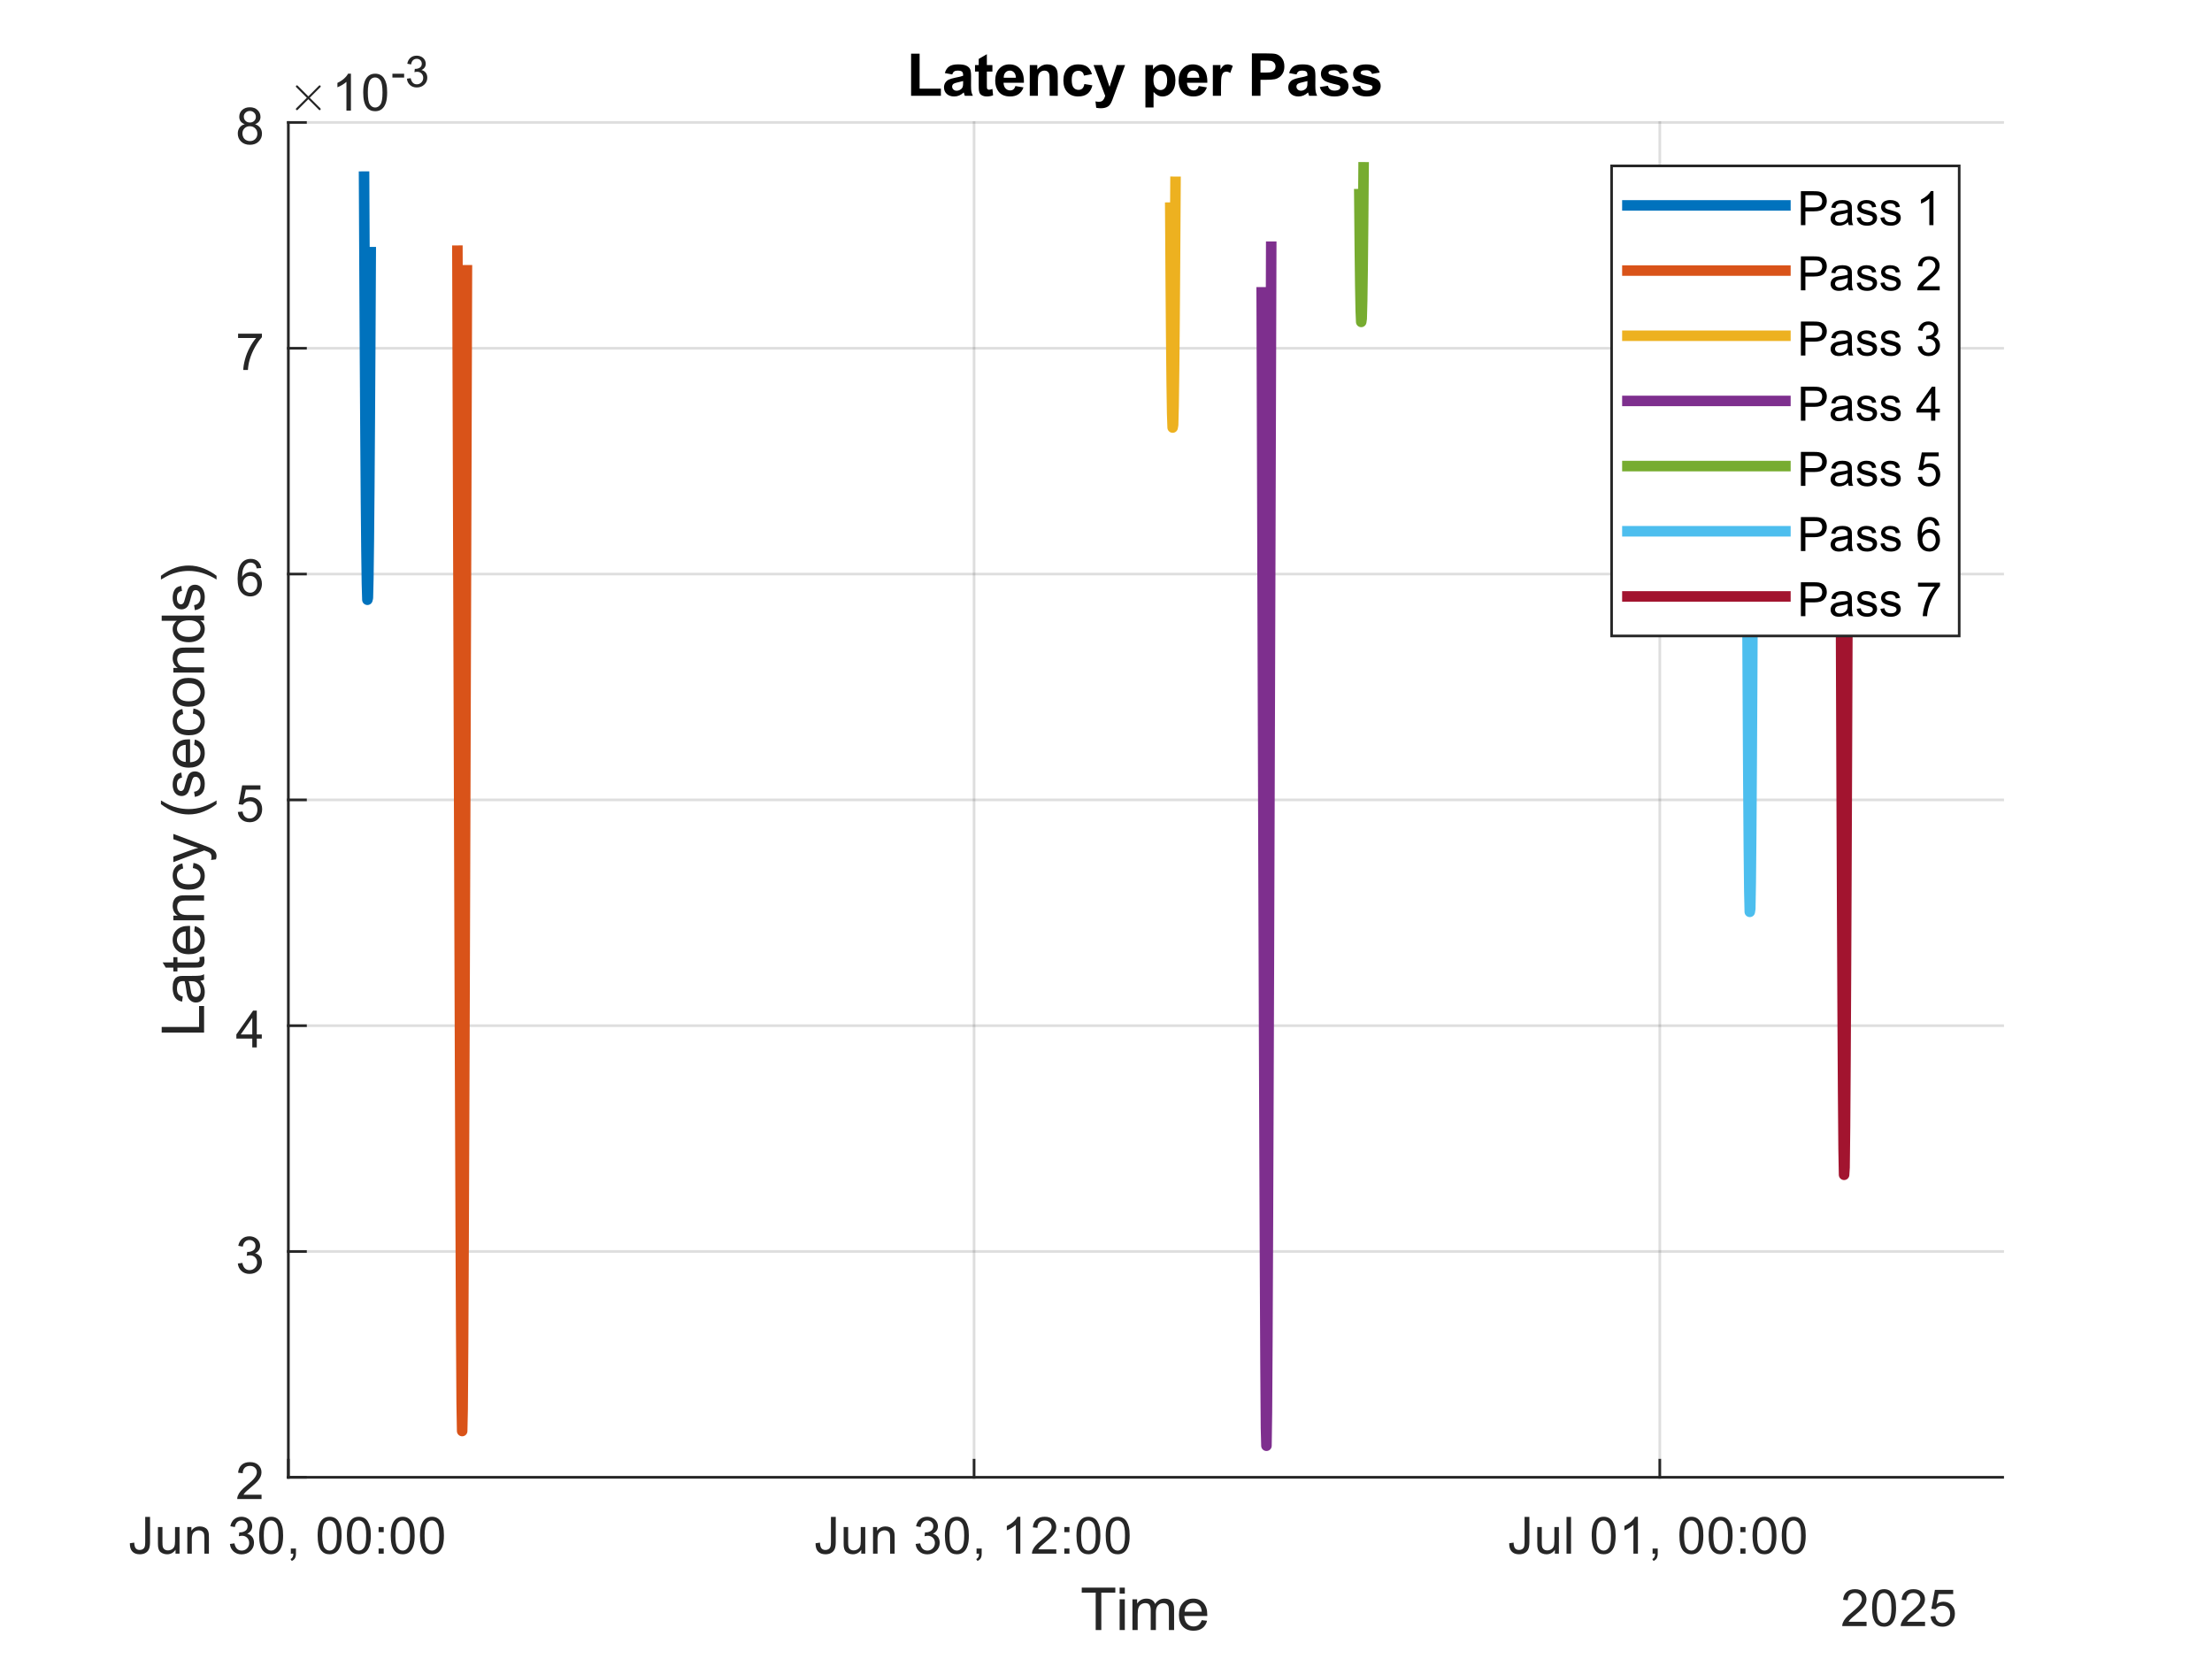 <?xml version="1.0"?>
<!DOCTYPE svg PUBLIC '-//W3C//DTD SVG 1.0//EN'
          'http://www.w3.org/TR/2001/REC-SVG-20010904/DTD/svg10.dtd'>
<svg xmlns:xlink="http://www.w3.org/1999/xlink" style="fill-opacity:1; color-rendering:auto; color-interpolation:auto; text-rendering:auto; stroke:black; stroke-linecap:square; stroke-miterlimit:10; shape-rendering:auto; stroke-opacity:1; fill:black; stroke-dasharray:none; font-weight:normal; stroke-width:1; font-family:'Dialog'; font-style:normal; stroke-linejoin:miter; font-size:12px; stroke-dashoffset:0; image-rendering:auto;" width="560" height="420" xmlns="http://www.w3.org/2000/svg"
><rect width="100%" height="100%" fill="#333333" stroke="none"/><!--Generated by the Batik Graphics2D SVG Generator--><defs id="genericDefs"
  /><g
  ><defs id="defs1"
    ><clipPath clipPathUnits="userSpaceOnUse" id="clipPath1"
      ><path d="M0 0 L560 0 L560 420 L0 420 L0 0 Z"
      /></clipPath
    ></defs
    ><g style="fill:white; stroke:white;"
    ><rect x="0" y="0" width="560" style="clip-path:url(#clipPath1); stroke:none;" height="420"
    /></g
    ><g style="fill:white; text-rendering:optimizeSpeed; color-rendering:optimizeSpeed; image-rendering:optimizeSpeed; shape-rendering:crispEdges; stroke:white; color-interpolation:sRGB;"
    ><rect x="0" width="560" height="420" y="0" style="stroke:none;"
      /><path style="stroke:none;" d="M73 374 L507 374 L507 31 L73 31 Z"
    /></g
    ><g style="stroke-linecap:butt; fill-opacity:0.149; fill:rgb(38,38,38); text-rendering:geometricPrecision; image-rendering:optimizeQuality; color-rendering:optimizeQuality; stroke-linejoin:round; stroke:rgb(38,38,38); color-interpolation:linearRGB; stroke-width:0.667; stroke-opacity:0.149;"
    ><line y2="31" style="fill:none;" x1="73" x2="73" y1="374"
      /><line y2="31" style="fill:none;" x1="246.6" x2="246.6" y1="374"
      /><line y2="31" style="fill:none;" x1="420.2" x2="420.2" y1="374"
      /><line y2="374" style="fill:none;" x1="507" x2="73" y1="374"
      /><line y2="316.833" style="fill:none;" x1="507" x2="73" y1="316.833"
      /><line y2="259.667" style="fill:none;" x1="507" x2="73" y1="259.667"
      /><line y2="202.5" style="fill:none;" x1="507" x2="73" y1="202.5"
      /><line y2="145.333" style="fill:none;" x1="507" x2="73" y1="145.333"
      /><line y2="88.167" style="fill:none;" x1="507" x2="73" y1="88.167"
      /><line y2="31" style="fill:none;" x1="507" x2="73" y1="31"
      /><line x1="73" x2="507" y1="374" style="stroke-linecap:square; fill-opacity:1; fill:none; stroke-opacity:1;" y2="374"
      /><line x1="73" x2="73" y1="374" style="stroke-linecap:square; fill-opacity:1; fill:none; stroke-opacity:1;" y2="369.66"
      /><line x1="246.6" x2="246.6" y1="374" style="stroke-linecap:square; fill-opacity:1; fill:none; stroke-opacity:1;" y2="369.66"
      /><line x1="420.2" x2="420.2" y1="374" style="stroke-linecap:square; fill-opacity:1; fill:none; stroke-opacity:1;" y2="369.66"
    /></g
    ><g transform="translate(73,379.333)" style="font-size:13.333px; fill:rgb(38,38,38); text-rendering:geometricPrecision; color-rendering:optimizeQuality; image-rendering:optimizeQuality; stroke:rgb(38,38,38); color-interpolation:linearRGB;"
    ><path style="stroke:none;" d="M-40.125 11.359 L-39.016 11.203 Q-38.969 12.266 -38.617 12.664 Q-38.266 13.062 -37.625 13.062 Q-37.172 13.062 -36.836 12.852 Q-36.5 12.641 -36.367 12.273 Q-36.234 11.906 -36.234 11.109 L-36.234 4.688 L-35.016 4.688 L-35.016 11.031 Q-35.016 12.203 -35.297 12.844 Q-35.578 13.484 -36.188 13.82 Q-36.797 14.156 -37.625 14.156 Q-38.844 14.156 -39.5 13.453 Q-40.156 12.75 -40.125 11.359 ZM-28.562 14 L-28.562 13.016 Q-29.359 14.156 -30.703 14.156 Q-31.297 14.156 -31.82 13.922 Q-32.344 13.688 -32.594 13.344 Q-32.844 13 -32.938 12.5 Q-33.016 12.172 -33.016 11.438 L-33.016 7.266 L-31.875 7.266 L-31.875 11 Q-31.875 11.891 -31.797 12.203 Q-31.688 12.656 -31.344 12.914 Q-31 13.172 -30.484 13.172 Q-29.969 13.172 -29.516 12.906 Q-29.062 12.641 -28.875 12.188 Q-28.688 11.734 -28.688 10.875 L-28.688 7.266 L-27.547 7.266 L-27.547 14 L-28.562 14 ZM-25.581 14 L-25.581 7.266 L-24.549 7.266 L-24.549 8.219 Q-23.815 7.109 -22.409 7.109 Q-21.799 7.109 -21.291 7.328 Q-20.784 7.547 -20.526 7.898 Q-20.268 8.25 -20.174 8.75 Q-20.112 9.062 -20.112 9.859 L-20.112 14 L-21.253 14 L-21.253 9.906 Q-21.253 9.203 -21.385 8.859 Q-21.518 8.516 -21.854 8.305 Q-22.19 8.094 -22.643 8.094 Q-23.378 8.094 -23.909 8.555 Q-24.44 9.016 -24.44 10.312 L-24.44 14 L-25.581 14 ZM-14.791 11.547 L-13.65 11.391 Q-13.447 12.359 -12.978 12.789 Q-12.509 13.219 -11.822 13.219 Q-11.025 13.219 -10.47 12.664 Q-9.916 12.109 -9.916 11.281 Q-9.916 10.484 -10.424 9.977 Q-10.931 9.469 -11.728 9.469 Q-12.056 9.469 -12.541 9.594 L-12.416 8.594 Q-12.291 8.609 -12.228 8.609 Q-11.494 8.609 -10.908 8.227 Q-10.322 7.844 -10.322 7.047 Q-10.322 6.422 -10.752 6.008 Q-11.181 5.594 -11.853 5.594 Q-12.525 5.594 -12.963 6.016 Q-13.4 6.438 -13.541 7.266 L-14.681 7.062 Q-14.463 5.922 -13.72 5.289 Q-12.978 4.656 -11.884 4.656 Q-11.119 4.656 -10.478 4.984 Q-9.838 5.312 -9.494 5.875 Q-9.15 6.438 -9.15 7.078 Q-9.15 7.672 -9.478 8.172 Q-9.806 8.672 -10.431 8.953 Q-9.619 9.156 -9.158 9.75 Q-8.697 10.344 -8.697 11.25 Q-8.697 12.469 -9.588 13.32 Q-10.478 14.172 -11.838 14.172 Q-13.056 14.172 -13.869 13.438 Q-14.681 12.703 -14.791 11.547 ZM-7.387 9.406 Q-7.387 7.766 -7.051 6.758 Q-6.715 5.75 -6.043 5.203 Q-5.371 4.656 -4.356 4.656 Q-3.606 4.656 -3.043 4.961 Q-2.481 5.266 -2.114 5.828 Q-1.746 6.391 -1.535 7.211 Q-1.324 8.031 -1.324 9.406 Q-1.324 11.047 -1.66 12.055 Q-1.996 13.062 -2.668 13.609 Q-3.34 14.156 -4.356 14.156 Q-5.699 14.156 -6.481 13.188 Q-7.387 12.031 -7.387 9.406 ZM-6.215 9.406 Q-6.215 11.703 -5.684 12.461 Q-5.152 13.219 -4.356 13.219 Q-3.574 13.219 -3.035 12.461 Q-2.496 11.703 -2.496 9.406 Q-2.496 7.109 -3.035 6.359 Q-3.574 5.609 -4.371 5.609 Q-5.152 5.609 -5.637 6.266 Q-6.215 7.125 -6.215 9.406 ZM0.626 14 L0.626 12.703 L1.923 12.703 L1.923 14 Q1.923 14.719 1.673 15.156 Q1.423 15.594 0.861 15.844 L0.548 15.359 Q0.907 15.188 1.079 14.883 Q1.251 14.578 1.267 14 L0.626 14 ZM7.414 9.406 Q7.414 7.766 7.75 6.758 Q8.086 5.75 8.758 5.203 Q9.43 4.656 10.445 4.656 Q11.195 4.656 11.758 4.961 Q12.32 5.266 12.688 5.828 Q13.055 6.391 13.266 7.211 Q13.477 8.031 13.477 9.406 Q13.477 11.047 13.141 12.055 Q12.805 13.062 12.133 13.609 Q11.461 14.156 10.445 14.156 Q9.102 14.156 8.32 13.188 Q7.414 12.031 7.414 9.406 ZM8.586 9.406 Q8.586 11.703 9.117 12.461 Q9.649 13.219 10.445 13.219 Q11.227 13.219 11.766 12.461 Q12.305 11.703 12.305 9.406 Q12.305 7.109 11.766 6.359 Q11.227 5.609 10.43 5.609 Q9.649 5.609 9.164 6.266 Q8.586 7.125 8.586 9.406 ZM14.818 9.406 Q14.818 7.766 15.154 6.758 Q15.49 5.75 16.162 5.203 Q16.834 4.656 17.849 4.656 Q18.599 4.656 19.162 4.961 Q19.724 5.266 20.091 5.828 Q20.459 6.391 20.669 7.211 Q20.88 8.031 20.88 9.406 Q20.88 11.047 20.544 12.055 Q20.209 13.062 19.537 13.609 Q18.865 14.156 17.849 14.156 Q16.505 14.156 15.724 13.188 Q14.818 12.031 14.818 9.406 ZM15.99 9.406 Q15.99 11.703 16.521 12.461 Q17.052 13.219 17.849 13.219 Q18.63 13.219 19.169 12.461 Q19.709 11.703 19.709 9.406 Q19.709 7.109 19.169 6.359 Q18.63 5.609 17.834 5.609 Q17.052 5.609 16.568 6.266 Q15.99 7.125 15.99 9.406 ZM22.847 8.562 L22.847 7.266 L24.144 7.266 L24.144 8.562 L22.847 8.562 ZM22.847 14 L22.847 12.703 L24.144 12.703 L24.144 14 L22.847 14 ZM25.92 9.406 Q25.92 7.766 26.256 6.758 Q26.592 5.75 27.264 5.203 Q27.936 4.656 28.952 4.656 Q29.702 4.656 30.264 4.961 Q30.827 5.266 31.194 5.828 Q31.561 6.391 31.772 7.211 Q31.983 8.031 31.983 9.406 Q31.983 11.047 31.647 12.055 Q31.311 13.062 30.639 13.609 Q29.967 14.156 28.952 14.156 Q27.608 14.156 26.827 13.188 Q25.92 12.031 25.92 9.406 ZM27.092 9.406 Q27.092 11.703 27.623 12.461 Q28.155 13.219 28.952 13.219 Q29.733 13.219 30.272 12.461 Q30.811 11.703 30.811 9.406 Q30.811 7.109 30.272 6.359 Q29.733 5.609 28.936 5.609 Q28.155 5.609 27.67 6.266 Q27.092 7.125 27.092 9.406 ZM33.324 9.406 Q33.324 7.766 33.66 6.758 Q33.996 5.75 34.668 5.203 Q35.34 4.656 36.355 4.656 Q37.105 4.656 37.668 4.961 Q38.23 5.266 38.598 5.828 Q38.965 6.391 39.176 7.211 Q39.387 8.031 39.387 9.406 Q39.387 11.047 39.051 12.055 Q38.715 13.062 38.043 13.609 Q37.371 14.156 36.355 14.156 Q35.012 14.156 34.23 13.188 Q33.324 12.031 33.324 9.406 ZM34.496 9.406 Q34.496 11.703 35.027 12.461 Q35.559 13.219 36.355 13.219 Q37.137 13.219 37.676 12.461 Q38.215 11.703 38.215 9.406 Q38.215 7.109 37.676 6.359 Q37.137 5.609 36.34 5.609 Q35.559 5.609 35.074 6.266 Q34.496 7.125 34.496 9.406 Z"
    /></g
    ><g transform="translate(246.6,379.333)" style="font-size:13.333px; fill:rgb(38,38,38); text-rendering:geometricPrecision; color-rendering:optimizeQuality; image-rendering:optimizeQuality; stroke:rgb(38,38,38); color-interpolation:linearRGB;"
    ><path style="stroke:none;" d="M-40.125 11.359 L-39.016 11.203 Q-38.969 12.266 -38.617 12.664 Q-38.266 13.062 -37.625 13.062 Q-37.172 13.062 -36.836 12.852 Q-36.5 12.641 -36.367 12.273 Q-36.234 11.906 -36.234 11.109 L-36.234 4.688 L-35.016 4.688 L-35.016 11.031 Q-35.016 12.203 -35.297 12.844 Q-35.578 13.484 -36.188 13.82 Q-36.797 14.156 -37.625 14.156 Q-38.844 14.156 -39.5 13.453 Q-40.156 12.75 -40.125 11.359 ZM-28.562 14 L-28.562 13.016 Q-29.359 14.156 -30.703 14.156 Q-31.297 14.156 -31.82 13.922 Q-32.344 13.688 -32.594 13.344 Q-32.844 13 -32.938 12.5 Q-33.016 12.172 -33.016 11.438 L-33.016 7.266 L-31.875 7.266 L-31.875 11 Q-31.875 11.891 -31.797 12.203 Q-31.688 12.656 -31.344 12.914 Q-31 13.172 -30.484 13.172 Q-29.969 13.172 -29.516 12.906 Q-29.062 12.641 -28.875 12.188 Q-28.688 11.734 -28.688 10.875 L-28.688 7.266 L-27.547 7.266 L-27.547 14 L-28.562 14 ZM-25.581 14 L-25.581 7.266 L-24.549 7.266 L-24.549 8.219 Q-23.815 7.109 -22.409 7.109 Q-21.799 7.109 -21.291 7.328 Q-20.784 7.547 -20.526 7.898 Q-20.268 8.25 -20.174 8.75 Q-20.112 9.062 -20.112 9.859 L-20.112 14 L-21.253 14 L-21.253 9.906 Q-21.253 9.203 -21.385 8.859 Q-21.518 8.516 -21.854 8.305 Q-22.19 8.094 -22.643 8.094 Q-23.378 8.094 -23.909 8.555 Q-24.44 9.016 -24.44 10.312 L-24.44 14 L-25.581 14 ZM-14.791 11.547 L-13.65 11.391 Q-13.447 12.359 -12.978 12.789 Q-12.509 13.219 -11.822 13.219 Q-11.025 13.219 -10.47 12.664 Q-9.916 12.109 -9.916 11.281 Q-9.916 10.484 -10.424 9.977 Q-10.931 9.469 -11.728 9.469 Q-12.056 9.469 -12.541 9.594 L-12.416 8.594 Q-12.291 8.609 -12.228 8.609 Q-11.494 8.609 -10.908 8.227 Q-10.322 7.844 -10.322 7.047 Q-10.322 6.422 -10.752 6.008 Q-11.181 5.594 -11.853 5.594 Q-12.525 5.594 -12.963 6.016 Q-13.4 6.438 -13.541 7.266 L-14.681 7.062 Q-14.463 5.922 -13.72 5.289 Q-12.978 4.656 -11.884 4.656 Q-11.119 4.656 -10.478 4.984 Q-9.838 5.312 -9.494 5.875 Q-9.15 6.438 -9.15 7.078 Q-9.15 7.672 -9.478 8.172 Q-9.806 8.672 -10.431 8.953 Q-9.619 9.156 -9.158 9.75 Q-8.697 10.344 -8.697 11.25 Q-8.697 12.469 -9.588 13.32 Q-10.478 14.172 -11.838 14.172 Q-13.056 14.172 -13.869 13.438 Q-14.681 12.703 -14.791 11.547 ZM-7.387 9.406 Q-7.387 7.766 -7.051 6.758 Q-6.715 5.75 -6.043 5.203 Q-5.371 4.656 -4.356 4.656 Q-3.606 4.656 -3.043 4.961 Q-2.481 5.266 -2.114 5.828 Q-1.746 6.391 -1.535 7.211 Q-1.324 8.031 -1.324 9.406 Q-1.324 11.047 -1.66 12.055 Q-1.996 13.062 -2.668 13.609 Q-3.34 14.156 -4.356 14.156 Q-5.699 14.156 -6.481 13.188 Q-7.387 12.031 -7.387 9.406 ZM-6.215 9.406 Q-6.215 11.703 -5.684 12.461 Q-5.152 13.219 -4.356 13.219 Q-3.574 13.219 -3.035 12.461 Q-2.496 11.703 -2.496 9.406 Q-2.496 7.109 -3.035 6.359 Q-3.574 5.609 -4.371 5.609 Q-5.152 5.609 -5.637 6.266 Q-6.215 7.125 -6.215 9.406 ZM0.626 14 L0.626 12.703 L1.923 12.703 L1.923 14 Q1.923 14.719 1.673 15.156 Q1.423 15.594 0.861 15.844 L0.548 15.359 Q0.907 15.188 1.079 14.883 Q1.251 14.578 1.267 14 L0.626 14 ZM11.711 14 L10.57 14 L10.57 6.719 Q10.149 7.109 9.485 7.508 Q8.82 7.906 8.289 8.094 L8.289 6.984 Q9.242 6.547 9.961 5.906 Q10.68 5.266 10.977 4.656 L11.711 4.656 L11.711 14 ZM20.818 12.906 L20.818 14 L14.662 14 Q14.646 13.594 14.802 13.203 Q15.037 12.578 15.552 11.969 Q16.068 11.359 17.052 10.562 Q18.568 9.312 19.099 8.586 Q19.63 7.859 19.63 7.219 Q19.63 6.531 19.146 6.07 Q18.662 5.609 17.88 5.609 Q17.052 5.609 16.56 6.102 Q16.068 6.594 16.052 7.469 L14.88 7.344 Q15.005 6.031 15.787 5.344 Q16.568 4.656 17.896 4.656 Q19.24 4.656 20.021 5.398 Q20.802 6.141 20.802 7.234 Q20.802 7.797 20.576 8.336 Q20.349 8.875 19.818 9.477 Q19.287 10.078 18.052 11.109 Q17.021 11.969 16.732 12.281 Q16.443 12.594 16.255 12.906 L20.818 12.906 ZM22.847 8.562 L22.847 7.266 L24.144 7.266 L24.144 8.562 L22.847 8.562 ZM22.847 14 L22.847 12.703 L24.144 12.703 L24.144 14 L22.847 14 ZM25.92 9.406 Q25.92 7.766 26.256 6.758 Q26.592 5.75 27.264 5.203 Q27.936 4.656 28.952 4.656 Q29.702 4.656 30.264 4.961 Q30.827 5.266 31.194 5.828 Q31.561 6.391 31.772 7.211 Q31.983 8.031 31.983 9.406 Q31.983 11.047 31.647 12.055 Q31.311 13.062 30.639 13.609 Q29.967 14.156 28.952 14.156 Q27.608 14.156 26.827 13.188 Q25.92 12.031 25.92 9.406 ZM27.092 9.406 Q27.092 11.703 27.623 12.461 Q28.155 13.219 28.952 13.219 Q29.733 13.219 30.272 12.461 Q30.811 11.703 30.811 9.406 Q30.811 7.109 30.272 6.359 Q29.733 5.609 28.936 5.609 Q28.155 5.609 27.67 6.266 Q27.092 7.125 27.092 9.406 ZM33.324 9.406 Q33.324 7.766 33.66 6.758 Q33.996 5.75 34.668 5.203 Q35.34 4.656 36.355 4.656 Q37.105 4.656 37.668 4.961 Q38.23 5.266 38.598 5.828 Q38.965 6.391 39.176 7.211 Q39.387 8.031 39.387 9.406 Q39.387 11.047 39.051 12.055 Q38.715 13.062 38.043 13.609 Q37.371 14.156 36.355 14.156 Q35.012 14.156 34.23 13.188 Q33.324 12.031 33.324 9.406 ZM34.496 9.406 Q34.496 11.703 35.027 12.461 Q35.559 13.219 36.355 13.219 Q37.137 13.219 37.676 12.461 Q38.215 11.703 38.215 9.406 Q38.215 7.109 37.676 6.359 Q37.137 5.609 36.34 5.609 Q35.559 5.609 35.074 6.266 Q34.496 7.125 34.496 9.406 Z"
    /></g
    ><g transform="translate(420.2,379.333)" style="font-size:13.333px; fill:rgb(38,38,38); text-rendering:geometricPrecision; color-rendering:optimizeQuality; image-rendering:optimizeQuality; stroke:rgb(38,38,38); color-interpolation:linearRGB;"
    ><path style="stroke:none;" d="M-38.125 11.359 L-37.016 11.203 Q-36.969 12.266 -36.617 12.664 Q-36.266 13.062 -35.625 13.062 Q-35.172 13.062 -34.836 12.852 Q-34.5 12.641 -34.367 12.273 Q-34.234 11.906 -34.234 11.109 L-34.234 4.688 L-33.016 4.688 L-33.016 11.031 Q-33.016 12.203 -33.297 12.844 Q-33.578 13.484 -34.188 13.82 Q-34.797 14.156 -35.625 14.156 Q-36.844 14.156 -37.5 13.453 Q-38.156 12.75 -38.125 11.359 ZM-26.562 14 L-26.562 13.016 Q-27.359 14.156 -28.703 14.156 Q-29.297 14.156 -29.82 13.922 Q-30.344 13.688 -30.594 13.344 Q-30.844 13 -30.938 12.5 Q-31.016 12.172 -31.016 11.438 L-31.016 7.266 L-29.875 7.266 L-29.875 11 Q-29.875 11.891 -29.797 12.203 Q-29.688 12.656 -29.344 12.914 Q-29 13.172 -28.484 13.172 Q-27.969 13.172 -27.516 12.906 Q-27.062 12.641 -26.875 12.188 Q-26.688 11.734 -26.688 10.875 L-26.688 7.266 L-25.547 7.266 L-25.547 14 L-26.562 14 ZM-23.612 14 L-23.612 4.688 L-22.471 4.688 L-22.471 14 L-23.612 14 ZM-17.237 9.406 Q-17.237 7.766 -16.901 6.758 Q-16.565 5.75 -15.893 5.203 Q-15.221 4.656 -14.206 4.656 Q-13.456 4.656 -12.893 4.961 Q-12.331 5.266 -11.963 5.828 Q-11.596 6.391 -11.385 7.211 Q-11.174 8.031 -11.174 9.406 Q-11.174 11.047 -11.51 12.055 Q-11.846 13.062 -12.518 13.609 Q-13.19 14.156 -14.206 14.156 Q-15.549 14.156 -16.331 13.188 Q-17.237 12.031 -17.237 9.406 ZM-16.065 9.406 Q-16.065 11.703 -15.534 12.461 Q-15.002 13.219 -14.206 13.219 Q-13.424 13.219 -12.885 12.461 Q-12.346 11.703 -12.346 9.406 Q-12.346 7.109 -12.885 6.359 Q-13.424 5.609 -14.221 5.609 Q-15.002 5.609 -15.487 6.266 Q-16.065 7.125 -16.065 9.406 ZM-5.536 14 L-6.677 14 L-6.677 6.719 Q-7.099 7.109 -7.763 7.508 Q-8.427 7.906 -8.958 8.094 L-8.958 6.984 Q-8.005 6.547 -7.286 5.906 Q-6.567 5.266 -6.271 4.656 L-5.536 4.656 L-5.536 14 ZM-1.82 14 L-1.82 12.703 L-0.523 12.703 L-0.523 14 Q-0.523 14.719 -0.773 15.156 Q-1.023 15.594 -1.585 15.844 L-1.898 15.359 Q-1.539 15.188 -1.367 14.883 Q-1.195 14.578 -1.179 14 L-1.82 14 ZM4.968 9.406 Q4.968 7.766 5.304 6.758 Q5.64 5.75 6.312 5.203 Q6.984 4.656 7.999 4.656 Q8.749 4.656 9.312 4.961 Q9.874 5.266 10.241 5.828 Q10.609 6.391 10.819 7.211 Q11.03 8.031 11.03 9.406 Q11.03 11.047 10.694 12.055 Q10.359 13.062 9.687 13.609 Q9.015 14.156 7.999 14.156 Q6.655 14.156 5.874 13.188 Q4.968 12.031 4.968 9.406 ZM6.14 9.406 Q6.14 11.703 6.671 12.461 Q7.202 13.219 7.999 13.219 Q8.78 13.219 9.319 12.461 Q9.859 11.703 9.859 9.406 Q9.859 7.109 9.319 6.359 Q8.78 5.609 7.984 5.609 Q7.202 5.609 6.718 6.266 Q6.14 7.125 6.14 9.406 ZM12.372 9.406 Q12.372 7.766 12.708 6.758 Q13.044 5.75 13.716 5.203 Q14.387 4.656 15.403 4.656 Q16.153 4.656 16.715 4.961 Q17.278 5.266 17.645 5.828 Q18.012 6.391 18.223 7.211 Q18.434 8.031 18.434 9.406 Q18.434 11.047 18.098 12.055 Q17.762 13.062 17.09 13.609 Q16.419 14.156 15.403 14.156 Q14.059 14.156 13.278 13.188 Q12.372 12.031 12.372 9.406 ZM13.544 9.406 Q13.544 11.703 14.075 12.461 Q14.606 13.219 15.403 13.219 Q16.184 13.219 16.723 12.461 Q17.262 11.703 17.262 9.406 Q17.262 7.109 16.723 6.359 Q16.184 5.609 15.387 5.609 Q14.606 5.609 14.122 6.266 Q13.544 7.125 13.544 9.406 ZM20.401 8.562 L20.401 7.266 L21.697 7.266 L21.697 8.562 L20.401 8.562 ZM20.401 14 L20.401 12.703 L21.697 12.703 L21.697 14 L20.401 14 ZM23.474 9.406 Q23.474 7.766 23.81 6.758 Q24.146 5.75 24.818 5.203 Q25.49 4.656 26.505 4.656 Q27.255 4.656 27.818 4.961 Q28.38 5.266 28.748 5.828 Q29.115 6.391 29.326 7.211 Q29.537 8.031 29.537 9.406 Q29.537 11.047 29.201 12.055 Q28.865 13.062 28.193 13.609 Q27.521 14.156 26.505 14.156 Q25.162 14.156 24.38 13.188 Q23.474 12.031 23.474 9.406 ZM24.646 9.406 Q24.646 11.703 25.177 12.461 Q25.709 13.219 26.505 13.219 Q27.287 13.219 27.826 12.461 Q28.365 11.703 28.365 9.406 Q28.365 7.109 27.826 6.359 Q27.287 5.609 26.49 5.609 Q25.709 5.609 25.224 6.266 Q24.646 7.125 24.646 9.406 ZM30.878 9.406 Q30.878 7.766 31.214 6.758 Q31.55 5.75 32.222 5.203 Q32.894 4.656 33.909 4.656 Q34.659 4.656 35.222 4.961 Q35.784 5.266 36.151 5.828 Q36.519 6.391 36.73 7.211 Q36.941 8.031 36.941 9.406 Q36.941 11.047 36.605 12.055 Q36.269 13.062 35.597 13.609 Q34.925 14.156 33.909 14.156 Q32.566 14.156 31.784 13.188 Q30.878 12.031 30.878 9.406 ZM32.05 9.406 Q32.05 11.703 32.581 12.461 Q33.112 13.219 33.909 13.219 Q34.691 13.219 35.23 12.461 Q35.769 11.703 35.769 9.406 Q35.769 7.109 35.23 6.359 Q34.691 5.609 33.894 5.609 Q33.112 5.609 32.628 6.266 Q32.05 7.125 32.05 9.406 Z"
    /></g
    ><g transform="translate(290,397.667)" style="font-size:14.667px; fill:rgb(38,38,38); text-rendering:geometricPrecision; color-rendering:optimizeQuality; image-rendering:optimizeQuality; stroke:rgb(38,38,38); color-interpolation:linearRGB;"
    ><path style="stroke:none;" d="M-12.609 15 L-12.609 5.531 L-16.141 5.531 L-16.141 4.266 L-7.641 4.266 L-7.641 5.531 L-11.188 5.531 L-11.188 15 L-12.609 15 ZM-6.547 5.781 L-6.547 4.266 L-5.235 4.266 L-5.235 5.781 L-6.547 5.781 ZM-6.547 15 L-6.547 7.219 L-5.235 7.219 L-5.235 15 L-6.547 15 ZM-3.307 15 L-3.307 7.219 L-2.119 7.219 L-2.119 8.312 Q-1.76 7.734 -1.151 7.391 Q-0.541 7.047 0.24 7.047 Q1.099 7.047 1.654 7.406 Q2.209 7.766 2.428 8.406 Q3.349 7.047 4.834 7.047 Q5.99 7.047 6.615 7.688 Q7.24 8.328 7.24 9.656 L7.24 15 L5.928 15 L5.928 10.094 Q5.928 9.312 5.803 8.961 Q5.678 8.609 5.334 8.398 Q4.99 8.188 4.537 8.188 Q3.724 8.188 3.178 8.734 Q2.631 9.281 2.631 10.484 L2.631 15 L1.318 15 L1.318 9.953 Q1.318 9.062 0.998 8.625 Q0.677 8.188 -0.057 8.188 Q-0.619 8.188 -1.088 8.484 Q-1.557 8.781 -1.768 9.344 Q-1.979 9.906 -1.979 10.969 L-1.979 15 L-3.307 15 ZM14.23 12.5 L15.589 12.656 Q15.277 13.859 14.402 14.516 Q13.527 15.172 12.168 15.172 Q10.464 15.172 9.464 14.125 Q8.464 13.078 8.464 11.172 Q8.464 9.219 9.48 8.133 Q10.496 7.047 12.105 7.047 Q13.668 7.047 14.652 8.109 Q15.636 9.172 15.636 11.094 Q15.636 11.219 15.636 11.453 L9.824 11.453 Q9.902 12.734 10.55 13.414 Q11.199 14.094 12.183 14.094 Q12.902 14.094 13.418 13.711 Q13.933 13.328 14.23 12.5 ZM9.902 10.359 L14.246 10.359 Q14.152 9.375 13.746 8.891 Q13.121 8.125 12.121 8.125 Q11.199 8.125 10.582 8.734 Q9.964 9.344 9.902 10.359 Z"
    /></g
    ><g transform="translate(507,397.667)" style="font-size:13.333px; fill:rgb(38,38,38); text-rendering:geometricPrecision; color-rendering:optimizeQuality; image-rendering:optimizeQuality; stroke:rgb(38,38,38); color-interpolation:linearRGB;"
    ><path style="stroke:none;" d="M-34.453 12.906 L-34.453 14 L-40.609 14 Q-40.625 13.594 -40.469 13.203 Q-40.234 12.578 -39.719 11.969 Q-39.203 11.359 -38.219 10.562 Q-36.703 9.312 -36.172 8.586 Q-35.641 7.859 -35.641 7.219 Q-35.641 6.531 -36.125 6.07 Q-36.609 5.609 -37.391 5.609 Q-38.219 5.609 -38.711 6.102 Q-39.203 6.594 -39.219 7.469 L-40.391 7.344 Q-40.266 6.031 -39.484 5.344 Q-38.703 4.656 -37.375 4.656 Q-36.031 4.656 -35.25 5.398 Q-34.469 6.141 -34.469 7.234 Q-34.469 7.797 -34.695 8.336 Q-34.922 8.875 -35.453 9.477 Q-35.984 10.078 -37.219 11.109 Q-38.25 11.969 -38.539 12.281 Q-38.828 12.594 -39.016 12.906 L-34.453 12.906 ZM-33.049 9.406 Q-33.049 7.766 -32.713 6.758 Q-32.377 5.75 -31.706 5.203 Q-31.034 4.656 -30.018 4.656 Q-29.268 4.656 -28.706 4.961 Q-28.143 5.266 -27.776 5.828 Q-27.409 6.391 -27.198 7.211 Q-26.987 8.031 -26.987 9.406 Q-26.987 11.047 -27.323 12.055 Q-27.659 13.062 -28.331 13.609 Q-29.003 14.156 -30.018 14.156 Q-31.362 14.156 -32.143 13.188 Q-33.049 12.031 -33.049 9.406 ZM-31.878 9.406 Q-31.878 11.703 -31.346 12.461 Q-30.815 13.219 -30.018 13.219 Q-29.237 13.219 -28.698 12.461 Q-28.159 11.703 -28.159 9.406 Q-28.159 7.109 -28.698 6.359 Q-29.237 5.609 -30.034 5.609 Q-30.815 5.609 -31.299 6.266 Q-31.878 7.125 -31.878 9.406 ZM-19.646 12.906 L-19.646 14 L-25.802 14 Q-25.817 13.594 -25.661 13.203 Q-25.427 12.578 -24.911 11.969 Q-24.396 11.359 -23.411 10.562 Q-21.896 9.312 -21.364 8.586 Q-20.833 7.859 -20.833 7.219 Q-20.833 6.531 -21.317 6.07 Q-21.802 5.609 -22.583 5.609 Q-23.411 5.609 -23.903 6.102 Q-24.396 6.594 -24.411 7.469 L-25.583 7.344 Q-25.458 6.031 -24.677 5.344 Q-23.896 4.656 -22.567 4.656 Q-21.224 4.656 -20.442 5.398 Q-19.661 6.141 -19.661 7.234 Q-19.661 7.797 -19.888 8.336 Q-20.114 8.875 -20.646 9.477 Q-21.177 10.078 -22.411 11.109 Q-23.442 11.969 -23.732 12.281 Q-24.021 12.594 -24.208 12.906 L-19.646 12.906 ZM-18.242 11.562 L-17.054 11.453 Q-16.914 12.344 -16.429 12.781 Q-15.945 13.219 -15.257 13.219 Q-14.429 13.219 -13.859 12.594 Q-13.289 11.969 -13.289 10.953 Q-13.289 9.969 -13.835 9.406 Q-14.382 8.844 -15.273 8.844 Q-15.835 8.844 -16.281 9.094 Q-16.726 9.344 -16.976 9.734 L-18.039 9.594 L-17.148 4.828 L-12.523 4.828 L-12.523 5.906 L-16.226 5.906 L-16.726 8.406 Q-15.898 7.828 -14.976 7.828 Q-13.757 7.828 -12.921 8.672 Q-12.085 9.516 -12.085 10.844 Q-12.085 12.109 -12.82 13.031 Q-13.71 14.156 -15.257 14.156 Q-16.523 14.156 -17.328 13.445 Q-18.132 12.734 -18.242 11.562 Z"
    /></g
    ><g style="fill:rgb(38,38,38); text-rendering:geometricPrecision; image-rendering:optimizeQuality; color-rendering:optimizeQuality; stroke-linejoin:round; stroke:rgb(38,38,38); color-interpolation:linearRGB; stroke-width:0.667;"
    ><line y2="31" style="fill:none;" x1="73" x2="73" y1="374"
      /><line y2="374" style="fill:none;" x1="73" x2="77.34" y1="374"
      /><line y2="316.833" style="fill:none;" x1="73" x2="77.34" y1="316.833"
      /><line y2="259.667" style="fill:none;" x1="73" x2="77.34" y1="259.667"
      /><line y2="202.5" style="fill:none;" x1="73" x2="77.34" y1="202.5"
      /><line y2="145.333" style="fill:none;" x1="73" x2="77.34" y1="145.333"
      /><line y2="88.167" style="fill:none;" x1="73" x2="77.34" y1="88.167"
      /><line y2="31" style="fill:none;" x1="73" x2="77.34" y1="31"
    /></g
    ><g transform="translate(67.667,374)" style="font-size:13.333px; fill:rgb(38,38,38); text-rendering:geometricPrecision; color-rendering:optimizeQuality; image-rendering:optimizeQuality; stroke:rgb(38,38,38); color-interpolation:linearRGB;"
    ><path style="stroke:none;" d="M-1.453 4.406 L-1.453 5.5 L-7.609 5.5 Q-7.625 5.094 -7.469 4.703 Q-7.234 4.078 -6.719 3.469 Q-6.203 2.859 -5.219 2.062 Q-3.703 0.812 -3.172 0.086 Q-2.641 -0.641 -2.641 -1.281 Q-2.641 -1.969 -3.125 -2.43 Q-3.609 -2.891 -4.391 -2.891 Q-5.219 -2.891 -5.711 -2.398 Q-6.203 -1.906 -6.219 -1.031 L-7.391 -1.156 Q-7.266 -2.469 -6.484 -3.156 Q-5.703 -3.844 -4.375 -3.844 Q-3.031 -3.844 -2.25 -3.102 Q-1.469 -2.359 -1.469 -1.266 Q-1.469 -0.703 -1.695 -0.164 Q-1.922 0.375 -2.453 0.977 Q-2.984 1.578 -4.219 2.609 Q-5.25 3.469 -5.539 3.781 Q-5.828 4.094 -6.016 4.406 L-1.453 4.406 Z"
    /></g
    ><g transform="translate(67.667,316.833)" style="font-size:13.333px; fill:rgb(38,38,38); text-rendering:geometricPrecision; color-rendering:optimizeQuality; image-rendering:optimizeQuality; stroke:rgb(38,38,38); color-interpolation:linearRGB;"
    ><path style="stroke:none;" d="M-7.453 3.047 L-6.312 2.891 Q-6.109 3.859 -5.641 4.289 Q-5.172 4.719 -4.484 4.719 Q-3.688 4.719 -3.133 4.164 Q-2.578 3.609 -2.578 2.781 Q-2.578 1.984 -3.086 1.477 Q-3.594 0.969 -4.391 0.969 Q-4.719 0.969 -5.203 1.094 L-5.078 0.094 Q-4.953 0.109 -4.891 0.109 Q-4.156 0.109 -3.57 -0.273 Q-2.984 -0.656 -2.984 -1.453 Q-2.984 -2.078 -3.414 -2.492 Q-3.844 -2.906 -4.516 -2.906 Q-5.188 -2.906 -5.625 -2.484 Q-6.062 -2.062 -6.203 -1.234 L-7.344 -1.438 Q-7.125 -2.578 -6.383 -3.211 Q-5.641 -3.844 -4.547 -3.844 Q-3.781 -3.844 -3.141 -3.516 Q-2.5 -3.188 -2.156 -2.625 Q-1.812 -2.062 -1.812 -1.422 Q-1.812 -0.828 -2.141 -0.328 Q-2.469 0.172 -3.094 0.453 Q-2.281 0.656 -1.82 1.25 Q-1.359 1.844 -1.359 2.75 Q-1.359 3.969 -2.25 4.82 Q-3.141 5.672 -4.5 5.672 Q-5.719 5.672 -6.531 4.938 Q-7.344 4.203 -7.453 3.047 Z"
    /></g
    ><g transform="translate(67.667,259.667)" style="font-size:13.333px; fill:rgb(38,38,38); text-rendering:geometricPrecision; color-rendering:optimizeQuality; image-rendering:optimizeQuality; stroke:rgb(38,38,38); color-interpolation:linearRGB;"
    ><path style="stroke:none;" d="M-3.797 5.5 L-3.797 3.266 L-7.828 3.266 L-7.828 2.219 L-3.594 -3.812 L-2.656 -3.812 L-2.656 2.219 L-1.391 2.219 L-1.391 3.266 L-2.656 3.266 L-2.656 5.5 L-3.797 5.5 ZM-3.797 2.219 L-3.797 -1.969 L-6.719 2.219 L-3.797 2.219 Z"
    /></g
    ><g transform="translate(67.667,202.5)" style="font-size:13.333px; fill:rgb(38,38,38); text-rendering:geometricPrecision; color-rendering:optimizeQuality; image-rendering:optimizeQuality; stroke:rgb(38,38,38); color-interpolation:linearRGB;"
    ><path style="stroke:none;" d="M-7.453 3.062 L-6.266 2.953 Q-6.125 3.844 -5.641 4.281 Q-5.156 4.719 -4.469 4.719 Q-3.641 4.719 -3.07 4.094 Q-2.5 3.469 -2.5 2.453 Q-2.5 1.469 -3.047 0.906 Q-3.594 0.344 -4.484 0.344 Q-5.047 0.344 -5.492 0.594 Q-5.938 0.844 -6.188 1.234 L-7.25 1.094 L-6.359 -3.672 L-1.734 -3.672 L-1.734 -2.594 L-5.438 -2.594 L-5.938 -0.094 Q-5.109 -0.672 -4.188 -0.672 Q-2.969 -0.672 -2.133 0.172 Q-1.297 1.016 -1.297 2.344 Q-1.297 3.609 -2.031 4.531 Q-2.922 5.656 -4.469 5.656 Q-5.734 5.656 -6.539 4.945 Q-7.344 4.234 -7.453 3.062 Z"
    /></g
    ><g transform="translate(67.667,145.333)" style="font-size:13.333px; fill:rgb(38,38,38); text-rendering:geometricPrecision; color-rendering:optimizeQuality; image-rendering:optimizeQuality; stroke:rgb(38,38,38); color-interpolation:linearRGB;"
    ><path style="stroke:none;" d="M-1.531 -1.531 L-2.672 -1.438 Q-2.812 -2.109 -3.094 -2.422 Q-3.562 -2.906 -4.234 -2.906 Q-4.781 -2.906 -5.203 -2.594 Q-5.734 -2.203 -6.047 -1.453 Q-6.359 -0.703 -6.375 0.703 Q-5.969 0.078 -5.367 -0.227 Q-4.766 -0.531 -4.109 -0.531 Q-2.969 -0.531 -2.164 0.305 Q-1.359 1.141 -1.359 2.484 Q-1.359 3.359 -1.742 4.109 Q-2.125 4.859 -2.781 5.258 Q-3.438 5.656 -4.281 5.656 Q-5.703 5.656 -6.609 4.609 Q-7.516 3.562 -7.516 1.141 Q-7.516 -1.547 -6.516 -2.781 Q-5.641 -3.844 -4.172 -3.844 Q-3.078 -3.844 -2.375 -3.227 Q-1.672 -2.609 -1.531 -1.531 ZM-6.203 2.484 Q-6.203 3.078 -5.953 3.617 Q-5.703 4.156 -5.25 4.438 Q-4.797 4.719 -4.297 4.719 Q-3.578 4.719 -3.055 4.133 Q-2.531 3.547 -2.531 2.547 Q-2.531 1.578 -3.047 1.023 Q-3.562 0.469 -4.344 0.469 Q-5.125 0.469 -5.664 1.023 Q-6.203 1.578 -6.203 2.484 Z"
    /></g
    ><g transform="translate(67.667,88.167)" style="font-size:13.333px; fill:rgb(38,38,38); text-rendering:geometricPrecision; color-rendering:optimizeQuality; image-rendering:optimizeQuality; stroke:rgb(38,38,38); color-interpolation:linearRGB;"
    ><path style="stroke:none;" d="M-7.391 -2.594 L-7.391 -3.688 L-1.359 -3.688 L-1.359 -2.797 Q-2.25 -1.844 -3.125 -0.281 Q-4 1.281 -4.469 2.938 Q-4.812 4.109 -4.906 5.5 L-6.078 5.5 Q-6.062 4.406 -5.648 2.852 Q-5.234 1.297 -4.469 -0.148 Q-3.703 -1.594 -2.828 -2.594 L-7.391 -2.594 Z"
    /></g
    ><g transform="translate(67.667,31)" style="font-size:13.333px; fill:rgb(38,38,38); text-rendering:geometricPrecision; color-rendering:optimizeQuality; image-rendering:optimizeQuality; stroke:rgb(38,38,38); color-interpolation:linearRGB;"
    ><path style="stroke:none;" d="M-5.703 0.453 Q-6.406 0.188 -6.75 -0.289 Q-7.094 -0.766 -7.094 -1.438 Q-7.094 -2.453 -6.367 -3.148 Q-5.641 -3.844 -4.422 -3.844 Q-3.203 -3.844 -2.461 -3.133 Q-1.719 -2.422 -1.719 -1.406 Q-1.719 -0.766 -2.062 -0.289 Q-2.406 0.188 -3.094 0.453 Q-2.234 0.734 -1.789 1.359 Q-1.344 1.984 -1.344 2.844 Q-1.344 4.031 -2.188 4.844 Q-3.031 5.656 -4.406 5.656 Q-5.781 5.656 -6.625 4.844 Q-7.469 4.031 -7.469 2.812 Q-7.469 1.906 -7.008 1.289 Q-6.547 0.672 -5.703 0.453 ZM-5.938 -1.484 Q-5.938 -0.828 -5.508 -0.406 Q-5.078 0.016 -4.406 0.016 Q-3.734 0.016 -3.312 -0.398 Q-2.891 -0.812 -2.891 -1.422 Q-2.891 -2.047 -3.328 -2.477 Q-3.766 -2.906 -4.406 -2.906 Q-5.062 -2.906 -5.5 -2.484 Q-5.938 -2.062 -5.938 -1.484 ZM-6.297 2.812 Q-6.297 3.297 -6.062 3.758 Q-5.828 4.219 -5.375 4.469 Q-4.922 4.719 -4.391 4.719 Q-3.578 4.719 -3.047 4.195 Q-2.516 3.672 -2.516 2.859 Q-2.516 2.031 -3.062 1.492 Q-3.609 0.953 -4.438 0.953 Q-5.234 0.953 -5.766 1.484 Q-6.297 2.016 -6.297 2.812 Z"
    /></g
    ><g transform="translate(55.667,202.5) rotate(-90)" style="font-size:14.667px; fill:rgb(38,38,38); text-rendering:geometricPrecision; color-rendering:optimizeQuality; image-rendering:optimizeQuality; stroke:rgb(38,38,38); color-interpolation:linearRGB;"
    ><path style="stroke:none;" d="M-58.906 -4 L-58.906 -14.734 L-57.484 -14.734 L-57.484 -5.266 L-52.188 -5.266 L-52.188 -4 L-58.906 -4 ZM-45.786 -4.953 Q-46.521 -4.344 -47.193 -4.086 Q-47.864 -3.828 -48.646 -3.828 Q-49.927 -3.828 -50.614 -4.453 Q-51.302 -5.078 -51.302 -6.047 Q-51.302 -6.625 -51.044 -7.094 Q-50.786 -7.562 -50.364 -7.852 Q-49.943 -8.141 -49.411 -8.281 Q-49.036 -8.391 -48.239 -8.484 Q-46.646 -8.672 -45.896 -8.938 Q-45.88 -9.203 -45.88 -9.281 Q-45.88 -10.094 -46.255 -10.422 Q-46.771 -10.859 -47.755 -10.859 Q-48.693 -10.859 -49.138 -10.539 Q-49.583 -10.219 -49.786 -9.391 L-51.083 -9.562 Q-50.911 -10.391 -50.505 -10.898 Q-50.099 -11.406 -49.333 -11.68 Q-48.568 -11.953 -47.568 -11.953 Q-46.568 -11.953 -45.95 -11.719 Q-45.333 -11.484 -45.036 -11.133 Q-44.739 -10.781 -44.63 -10.234 Q-44.568 -9.891 -44.568 -9.016 L-44.568 -7.266 Q-44.568 -5.422 -44.482 -4.938 Q-44.396 -4.453 -44.146 -4 L-45.521 -4 Q-45.724 -4.406 -45.786 -4.953 ZM-45.896 -7.906 Q-46.614 -7.609 -48.052 -7.406 Q-48.864 -7.281 -49.2 -7.141 Q-49.536 -7 -49.716 -6.719 Q-49.896 -6.438 -49.896 -6.094 Q-49.896 -5.562 -49.497 -5.211 Q-49.099 -4.859 -48.333 -4.859 Q-47.568 -4.859 -46.974 -5.195 Q-46.38 -5.531 -46.099 -6.109 Q-45.896 -6.547 -45.896 -7.422 L-45.896 -7.906 ZM-39.823 -5.172 L-39.635 -4.016 Q-40.198 -3.891 -40.635 -3.891 Q-41.354 -3.891 -41.752 -4.125 Q-42.151 -4.359 -42.307 -4.727 Q-42.463 -5.094 -42.463 -6.281 L-42.463 -10.75 L-43.432 -10.75 L-43.432 -11.781 L-42.463 -11.781 L-42.463 -13.703 L-41.151 -14.5 L-41.151 -11.781 L-39.823 -11.781 L-39.823 -10.75 L-41.151 -10.75 L-41.151 -6.203 Q-41.151 -5.641 -41.081 -5.477 Q-41.01 -5.312 -40.854 -5.219 Q-40.698 -5.125 -40.416 -5.125 Q-40.182 -5.125 -39.823 -5.172 ZM-33.313 -6.5 L-31.954 -6.344 Q-32.266 -5.141 -33.141 -4.484 Q-34.016 -3.828 -35.376 -3.828 Q-37.079 -3.828 -38.079 -4.875 Q-39.079 -5.922 -39.079 -7.828 Q-39.079 -9.781 -38.063 -10.867 Q-37.048 -11.953 -35.438 -11.953 Q-33.876 -11.953 -32.891 -10.891 Q-31.907 -9.828 -31.907 -7.906 Q-31.907 -7.781 -31.907 -7.547 L-37.72 -7.547 Q-37.641 -6.266 -36.993 -5.586 Q-36.345 -4.906 -35.36 -4.906 Q-34.641 -4.906 -34.126 -5.289 Q-33.61 -5.672 -33.313 -6.5 ZM-37.641 -8.641 L-33.298 -8.641 Q-33.391 -9.625 -33.798 -10.109 Q-34.423 -10.875 -35.423 -10.875 Q-36.345 -10.875 -36.962 -10.266 Q-37.579 -9.656 -37.641 -8.641 ZM-30.49 -4 L-30.49 -11.781 L-29.303 -11.781 L-29.303 -10.672 Q-28.444 -11.953 -26.819 -11.953 Q-26.115 -11.953 -25.529 -11.703 Q-24.944 -11.453 -24.647 -11.039 Q-24.35 -10.625 -24.24 -10.062 Q-24.162 -9.703 -24.162 -8.781 L-24.162 -4 L-25.49 -4 L-25.49 -8.734 Q-25.49 -9.531 -25.639 -9.93 Q-25.787 -10.328 -26.178 -10.57 Q-26.569 -10.812 -27.1 -10.812 Q-27.944 -10.812 -28.553 -10.281 Q-29.162 -9.75 -29.162 -8.25 L-29.162 -4 L-30.49 -4 ZM-17.261 -6.844 L-15.964 -6.688 Q-16.167 -5.344 -17.05 -4.586 Q-17.933 -3.828 -19.199 -3.828 Q-20.792 -3.828 -21.761 -4.867 Q-22.73 -5.906 -22.73 -7.859 Q-22.73 -9.125 -22.316 -10.07 Q-21.902 -11.016 -21.05 -11.484 Q-20.199 -11.953 -19.199 -11.953 Q-17.933 -11.953 -17.12 -11.312 Q-16.308 -10.672 -16.089 -9.5 L-17.37 -9.297 Q-17.558 -10.078 -18.019 -10.477 Q-18.48 -10.875 -19.136 -10.875 Q-20.136 -10.875 -20.761 -10.156 Q-21.386 -9.438 -21.386 -7.891 Q-21.386 -6.328 -20.785 -5.617 Q-20.183 -4.906 -19.214 -4.906 Q-18.433 -4.906 -17.917 -5.383 Q-17.402 -5.859 -17.261 -6.844 ZM-15.058 -1 L-15.214 -2.234 Q-14.777 -2.125 -14.464 -2.125 Q-14.011 -2.125 -13.753 -2.273 Q-13.495 -2.422 -13.324 -2.688 Q-13.199 -2.875 -12.917 -3.656 Q-12.886 -3.766 -12.808 -3.984 L-15.761 -11.781 L-14.339 -11.781 L-12.714 -7.281 Q-12.402 -6.422 -12.152 -5.469 Q-11.917 -6.375 -11.605 -7.25 L-9.949 -11.781 L-8.62 -11.781 L-11.589 -3.875 Q-12.058 -2.594 -12.324 -2.109 Q-12.683 -1.453 -13.136 -1.148 Q-13.589 -0.844 -14.214 -0.844 Q-14.589 -0.844 -15.058 -1 ZM-1.08 -0.844 Q-2.174 -2.219 -2.931 -4.062 Q-3.689 -5.906 -3.689 -7.891 Q-3.689 -9.625 -3.127 -11.234 Q-2.47 -13.078 -1.08 -14.922 L-0.142 -14.922 Q-1.033 -13.391 -1.314 -12.75 Q-1.767 -11.734 -2.017 -10.641 Q-2.33 -9.266 -2.33 -7.875 Q-2.33 -4.359 -0.142 -0.844 L-1.08 -0.844 ZM0.754 -6.328 L2.051 -6.531 Q2.16 -5.75 2.66 -5.328 Q3.16 -4.906 4.066 -4.906 Q4.973 -4.906 5.41 -5.273 Q5.848 -5.641 5.848 -6.141 Q5.848 -6.594 5.457 -6.844 Q5.191 -7.031 4.113 -7.297 Q2.66 -7.656 2.106 -7.93 Q1.551 -8.203 1.262 -8.672 Q0.973 -9.141 0.973 -9.719 Q0.973 -10.234 1.207 -10.68 Q1.442 -11.125 1.848 -11.406 Q2.16 -11.641 2.692 -11.797 Q3.223 -11.953 3.832 -11.953 Q4.738 -11.953 5.434 -11.688 Q6.129 -11.422 6.457 -10.977 Q6.785 -10.531 6.91 -9.766 L5.629 -9.594 Q5.535 -10.203 5.113 -10.539 Q4.691 -10.875 3.926 -10.875 Q3.02 -10.875 2.629 -10.57 Q2.238 -10.266 2.238 -9.859 Q2.238 -9.609 2.395 -9.406 Q2.567 -9.188 2.91 -9.047 Q3.098 -8.984 4.066 -8.719 Q5.473 -8.344 6.027 -8.109 Q6.582 -7.875 6.895 -7.414 Q7.207 -6.953 7.207 -6.281 Q7.207 -5.625 6.824 -5.047 Q6.441 -4.469 5.715 -4.148 Q4.988 -3.828 4.066 -3.828 Q2.551 -3.828 1.762 -4.453 Q0.973 -5.078 0.754 -6.328 ZM13.926 -6.5 L15.285 -6.344 Q14.973 -5.141 14.098 -4.484 Q13.223 -3.828 11.863 -3.828 Q10.16 -3.828 9.16 -4.875 Q8.16 -5.922 8.16 -7.828 Q8.16 -9.781 9.176 -10.867 Q10.191 -11.953 11.801 -11.953 Q13.363 -11.953 14.348 -10.891 Q15.332 -9.828 15.332 -7.906 Q15.332 -7.781 15.332 -7.547 L9.52 -7.547 Q9.598 -6.266 10.246 -5.586 Q10.895 -4.906 11.879 -4.906 Q12.598 -4.906 13.113 -5.289 Q13.629 -5.672 13.926 -6.5 ZM9.598 -8.641 L13.941 -8.641 Q13.848 -9.625 13.441 -10.109 Q12.816 -10.875 11.816 -10.875 Q10.895 -10.875 10.277 -10.266 Q9.66 -9.656 9.598 -8.641 ZM21.827 -6.844 L23.124 -6.688 Q22.921 -5.344 22.038 -4.586 Q21.155 -3.828 19.89 -3.828 Q18.296 -3.828 17.327 -4.867 Q16.358 -5.906 16.358 -7.859 Q16.358 -9.125 16.772 -10.07 Q17.186 -11.016 18.038 -11.484 Q18.89 -11.953 19.89 -11.953 Q21.155 -11.953 21.968 -11.312 Q22.78 -10.672 22.999 -9.5 L21.718 -9.297 Q21.53 -10.078 21.069 -10.477 Q20.608 -10.875 19.952 -10.875 Q18.952 -10.875 18.327 -10.156 Q17.702 -9.438 17.702 -7.891 Q17.702 -6.328 18.304 -5.617 Q18.905 -4.906 19.874 -4.906 Q20.655 -4.906 21.171 -5.383 Q21.686 -5.859 21.827 -6.844 ZM23.593 -7.891 Q23.593 -10.047 24.796 -11.094 Q25.796 -11.953 27.233 -11.953 Q28.843 -11.953 29.858 -10.906 Q30.874 -9.859 30.874 -8 Q30.874 -6.5 30.429 -5.641 Q29.983 -4.781 29.116 -4.305 Q28.249 -3.828 27.233 -3.828 Q25.608 -3.828 24.6 -4.875 Q23.593 -5.922 23.593 -7.891 ZM24.952 -7.891 Q24.952 -6.391 25.6 -5.648 Q26.249 -4.906 27.233 -4.906 Q28.218 -4.906 28.874 -5.656 Q29.53 -6.406 29.53 -7.938 Q29.53 -9.375 28.874 -10.117 Q28.218 -10.859 27.233 -10.859 Q26.249 -10.859 25.6 -10.125 Q24.952 -9.391 24.952 -7.891 ZM32.228 -4 L32.228 -11.781 L33.416 -11.781 L33.416 -10.672 Q34.275 -11.953 35.9 -11.953 Q36.603 -11.953 37.189 -11.703 Q37.775 -11.453 38.072 -11.039 Q38.369 -10.625 38.478 -10.062 Q38.556 -9.703 38.556 -8.781 L38.556 -4 L37.228 -4 L37.228 -8.734 Q37.228 -9.531 37.08 -9.93 Q36.931 -10.328 36.541 -10.57 Q36.15 -10.812 35.619 -10.812 Q34.775 -10.812 34.166 -10.281 Q33.556 -9.75 33.556 -8.25 L33.556 -4 L32.228 -4 ZM45.426 -4 L45.426 -4.984 Q44.692 -3.828 43.254 -3.828 Q42.332 -3.828 41.551 -4.336 Q40.77 -4.844 40.34 -5.766 Q39.91 -6.688 39.91 -7.875 Q39.91 -9.047 40.301 -9.992 Q40.692 -10.938 41.465 -11.445 Q42.239 -11.953 43.192 -11.953 Q43.895 -11.953 44.45 -11.656 Q45.004 -11.359 45.348 -10.891 L45.348 -14.734 L46.66 -14.734 L46.66 -4 L45.426 -4 ZM41.27 -7.875 Q41.27 -6.391 41.895 -5.648 Q42.52 -4.906 43.379 -4.906 Q44.239 -4.906 44.848 -5.617 Q45.457 -6.328 45.457 -7.766 Q45.457 -9.375 44.84 -10.117 Q44.223 -10.859 43.317 -10.859 Q42.442 -10.859 41.856 -10.141 Q41.27 -9.422 41.27 -7.875 ZM48.015 -6.328 L49.312 -6.531 Q49.421 -5.75 49.921 -5.328 Q50.421 -4.906 51.327 -4.906 Q52.233 -4.906 52.671 -5.273 Q53.108 -5.641 53.108 -6.141 Q53.108 -6.594 52.718 -6.844 Q52.452 -7.031 51.374 -7.297 Q49.921 -7.656 49.366 -7.93 Q48.812 -8.203 48.523 -8.672 Q48.233 -9.141 48.233 -9.719 Q48.233 -10.234 48.468 -10.68 Q48.702 -11.125 49.108 -11.406 Q49.421 -11.641 49.952 -11.797 Q50.483 -11.953 51.093 -11.953 Q51.999 -11.953 52.694 -11.688 Q53.39 -11.422 53.718 -10.977 Q54.046 -10.531 54.171 -9.766 L52.89 -9.594 Q52.796 -10.203 52.374 -10.539 Q51.952 -10.875 51.187 -10.875 Q50.28 -10.875 49.89 -10.57 Q49.499 -10.266 49.499 -9.859 Q49.499 -9.609 49.655 -9.406 Q49.827 -9.188 50.171 -9.047 Q50.358 -8.984 51.327 -8.719 Q52.733 -8.344 53.288 -8.109 Q53.843 -7.875 54.155 -7.414 Q54.468 -6.953 54.468 -6.281 Q54.468 -5.625 54.085 -5.047 Q53.702 -4.469 52.976 -4.148 Q52.249 -3.828 51.327 -3.828 Q49.812 -3.828 49.023 -4.453 Q48.233 -5.078 48.015 -6.328 ZM56.733 -0.844 L55.78 -0.844 Q57.968 -4.359 57.968 -7.875 Q57.968 -9.266 57.655 -10.609 Q57.405 -11.719 56.968 -12.719 Q56.671 -13.375 55.78 -14.922 L56.733 -14.922 Q58.108 -13.078 58.765 -11.234 Q59.327 -9.625 59.327 -7.891 Q59.327 -5.906 58.569 -4.062 Q57.812 -2.219 56.733 -0.844 Z"
    /></g
    ><g transform="translate(73,28)" style="font-size:13.333px; fill:rgb(38,38,38); text-rendering:geometricPrecision; image-rendering:optimizeQuality; color-rendering:optimizeQuality; font-family:'mwb_cmsy10'; stroke:rgb(38,38,38); color-interpolation:linearRGB;"
    ><path style="stroke:none;" d="M1.906 -0.375 Q1.906 -0.469 1.969 -0.562 L4.672 -3.25 L1.969 -5.953 Q1.906 -6.016 1.906 -6.125 Q1.906 -6.219 1.984 -6.305 Q2.062 -6.391 2.172 -6.391 Q2.266 -6.391 2.375 -6.297 L5.062 -3.609 L7.734 -6.297 Q7.844 -6.391 7.922 -6.391 Q8.031 -6.391 8.109 -6.312 Q8.188 -6.234 8.188 -6.125 Q8.188 -6.016 8.125 -5.953 L5.422 -3.25 L8.125 -0.562 Q8.188 -0.469 8.188 -0.375 Q8.188 -0.266 8.109 -0.188 Q8.031 -0.109 7.922 -0.109 Q7.828 -0.109 7.734 -0.203 L5.062 -2.891 L2.375 -0.203 Q2.266 -0.109 2.172 -0.109 Q2.062 -0.109 1.984 -0.195 Q1.906 -0.281 1.906 -0.375 Z"
    /></g
    ><g transform="translate(84,28)" style="font-size:13.333px; fill:rgb(38,38,38); text-rendering:geometricPrecision; color-rendering:optimizeQuality; image-rendering:optimizeQuality; stroke:rgb(38,38,38); color-interpolation:linearRGB;"
    ><path style="stroke:none;" d="M4.844 0 L3.703 0 L3.703 -7.281 Q3.281 -6.891 2.617 -6.492 Q1.953 -6.094 1.422 -5.906 L1.422 -7.016 Q2.375 -7.453 3.094 -8.094 Q3.812 -8.734 4.109 -9.344 L4.844 -9.344 L4.844 0 ZM7.951 -4.594 Q7.951 -6.234 8.287 -7.242 Q8.623 -8.25 9.294 -8.797 Q9.966 -9.344 10.982 -9.344 Q11.732 -9.344 12.294 -9.039 Q12.857 -8.734 13.224 -8.172 Q13.591 -7.609 13.802 -6.789 Q14.013 -5.969 14.013 -4.594 Q14.013 -2.953 13.677 -1.945 Q13.341 -0.938 12.669 -0.391 Q11.998 0.156 10.982 0.156 Q9.638 0.156 8.857 -0.812 Q7.951 -1.969 7.951 -4.594 ZM9.123 -4.594 Q9.123 -2.297 9.654 -1.539 Q10.185 -0.781 10.982 -0.781 Q11.763 -0.781 12.302 -1.539 Q12.841 -2.297 12.841 -4.594 Q12.841 -6.891 12.302 -7.641 Q11.763 -8.391 10.966 -8.391 Q10.185 -8.391 9.701 -7.734 Q9.123 -6.875 9.123 -4.594 Z"
    /></g
    ><g transform="translate(99,22)" style="font-size:10.667px; fill:rgb(38,38,38); text-rendering:geometricPrecision; color-rendering:optimizeQuality; image-rendering:optimizeQuality; stroke:rgb(38,38,38); color-interpolation:linearRGB;"
    ><path style="stroke:none;" d="M0.344 -2.359 L0.344 -3.328 L3.312 -3.328 L3.312 -2.359 L0.344 -2.359 ZM4.017 -2.078 L4.971 -2.203 Q5.142 -1.391 5.541 -1.023 Q5.939 -0.656 6.517 -0.656 Q7.205 -0.656 7.674 -1.133 Q8.142 -1.609 8.142 -2.297 Q8.142 -2.969 7.705 -3.398 Q7.267 -3.828 6.596 -3.828 Q6.33 -3.828 5.924 -3.734 L6.017 -4.578 Q6.127 -4.562 6.174 -4.562 Q6.799 -4.562 7.291 -4.883 Q7.783 -5.203 7.783 -5.875 Q7.783 -6.406 7.424 -6.758 Q7.064 -7.109 6.502 -7.109 Q5.939 -7.109 5.564 -6.758 Q5.189 -6.406 5.08 -5.688 L4.111 -5.859 Q4.283 -6.844 4.916 -7.375 Q5.549 -7.906 6.471 -7.906 Q7.127 -7.906 7.666 -7.633 Q8.205 -7.359 8.494 -6.875 Q8.783 -6.391 8.783 -5.859 Q8.783 -5.344 8.51 -4.93 Q8.236 -4.516 7.689 -4.266 Q8.392 -4.109 8.783 -3.602 Q9.174 -3.094 9.174 -2.328 Q9.174 -1.297 8.416 -0.578 Q7.658 0.141 6.517 0.141 Q5.471 0.141 4.791 -0.477 Q4.111 -1.094 4.017 -2.078 Z"
    /></g
    ><g transform="translate(290,28.25)" style="font-size:14.667px; text-rendering:geometricPrecision; color-rendering:optimizeQuality; image-rendering:optimizeQuality; color-interpolation:linearRGB; font-weight:bold;"
    ><path style="stroke:none;" d="M-59.344 -4 L-59.344 -14.656 L-57.188 -14.656 L-57.188 -5.812 L-51.797 -5.812 L-51.797 -4 L-59.344 -4 ZM-48.938 -9.406 L-50.797 -9.75 Q-50.485 -10.875 -49.719 -11.414 Q-48.954 -11.953 -47.438 -11.953 Q-46.047 -11.953 -45.376 -11.625 Q-44.704 -11.297 -44.43 -10.797 Q-44.157 -10.297 -44.157 -8.953 L-44.172 -6.562 Q-44.172 -5.531 -44.079 -5.047 Q-43.985 -4.562 -43.704 -4 L-45.751 -4 Q-45.829 -4.203 -45.938 -4.609 Q-46.001 -4.797 -46.016 -4.844 Q-46.547 -4.344 -47.149 -4.086 Q-47.751 -3.828 -48.422 -3.828 Q-49.626 -3.828 -50.321 -4.477 Q-51.016 -5.125 -51.016 -6.125 Q-51.016 -6.781 -50.696 -7.297 Q-50.376 -7.812 -49.813 -8.086 Q-49.251 -8.359 -48.172 -8.578 Q-46.735 -8.844 -46.172 -9.078 L-46.172 -9.281 Q-46.172 -9.875 -46.469 -10.125 Q-46.766 -10.375 -47.579 -10.375 Q-48.126 -10.375 -48.43 -10.164 Q-48.735 -9.953 -48.938 -9.406 ZM-46.172 -7.734 Q-46.579 -7.609 -47.43 -7.422 Q-48.282 -7.234 -48.547 -7.062 Q-48.954 -6.781 -48.954 -6.344 Q-48.954 -5.906 -48.633 -5.594 Q-48.313 -5.281 -47.813 -5.281 Q-47.251 -5.281 -46.751 -5.641 Q-46.376 -5.922 -46.266 -6.328 Q-46.172 -6.578 -46.172 -7.328 L-46.172 -7.734 ZM-38.756 -11.781 L-38.756 -10.141 L-40.162 -10.141 L-40.162 -7 Q-40.162 -6.047 -40.123 -5.891 Q-40.084 -5.734 -39.935 -5.633 Q-39.787 -5.531 -39.584 -5.531 Q-39.303 -5.531 -38.756 -5.734 L-38.584 -4.125 Q-39.303 -3.828 -40.209 -3.828 Q-40.771 -3.828 -41.217 -4.016 Q-41.662 -4.203 -41.873 -4.5 Q-42.084 -4.797 -42.162 -5.297 Q-42.224 -5.656 -42.224 -6.75 L-42.224 -10.141 L-43.162 -10.141 L-43.162 -11.781 L-42.224 -11.781 L-42.224 -13.328 L-40.162 -14.531 L-40.162 -11.781 L-38.756 -11.781 ZM-32.938 -6.469 L-30.891 -6.125 Q-31.281 -5 -32.133 -4.414 Q-32.984 -3.828 -34.266 -3.828 Q-36.297 -3.828 -37.266 -5.156 Q-38.047 -6.219 -38.047 -7.828 Q-38.047 -9.766 -37.031 -10.859 Q-36.016 -11.953 -34.469 -11.953 Q-32.734 -11.953 -31.734 -10.805 Q-30.734 -9.656 -30.781 -7.297 L-35.938 -7.297 Q-35.906 -6.375 -35.43 -5.867 Q-34.953 -5.359 -34.25 -5.359 Q-33.766 -5.359 -33.438 -5.625 Q-33.109 -5.891 -32.938 -6.469 ZM-32.812 -8.562 Q-32.844 -9.453 -33.281 -9.914 Q-33.719 -10.375 -34.344 -10.375 Q-35.016 -10.375 -35.469 -9.891 Q-35.906 -9.391 -35.891 -8.562 L-32.812 -8.562 ZM-22.208 -4 L-24.271 -4 L-24.271 -7.969 Q-24.271 -9.234 -24.404 -9.602 Q-24.536 -9.969 -24.833 -10.172 Q-25.13 -10.375 -25.552 -10.375 Q-26.083 -10.375 -26.505 -10.086 Q-26.927 -9.797 -27.083 -9.312 Q-27.239 -8.828 -27.239 -7.516 L-27.239 -4 L-29.302 -4 L-29.302 -11.781 L-27.396 -11.781 L-27.396 -10.641 Q-26.38 -11.953 -24.833 -11.953 Q-24.146 -11.953 -23.583 -11.711 Q-23.021 -11.469 -22.732 -11.086 Q-22.443 -10.703 -22.326 -10.219 Q-22.208 -9.734 -22.208 -8.828 L-22.208 -4 ZM-13.553 -9.484 L-15.584 -9.109 Q-15.678 -9.719 -16.045 -10.023 Q-16.412 -10.328 -16.99 -10.328 Q-17.756 -10.328 -18.217 -9.805 Q-18.677 -9.281 -18.677 -8.031 Q-18.677 -6.641 -18.209 -6.07 Q-17.74 -5.5 -16.959 -5.5 Q-16.365 -5.5 -15.998 -5.836 Q-15.631 -6.172 -15.474 -6.984 L-13.443 -6.641 Q-13.771 -5.25 -14.662 -4.539 Q-15.553 -3.828 -17.052 -3.828 Q-18.756 -3.828 -19.771 -4.906 Q-20.787 -5.984 -20.787 -7.875 Q-20.787 -9.812 -19.771 -10.883 Q-18.756 -11.953 -17.021 -11.953 Q-15.599 -11.953 -14.756 -11.344 Q-13.912 -10.734 -13.553 -9.484 ZM-13.151 -11.781 L-10.964 -11.781 L-9.104 -6.25 L-7.292 -11.781 L-5.167 -11.781 L-7.901 -4.297 L-8.401 -2.938 Q-8.667 -2.25 -8.909 -1.891 Q-9.151 -1.531 -9.472 -1.312 Q-9.792 -1.094 -10.261 -0.969 Q-10.729 -0.844 -11.308 -0.844 Q-11.901 -0.844 -12.479 -0.969 L-12.667 -2.578 Q-12.183 -2.484 -11.792 -2.484 Q-11.073 -2.484 -10.729 -2.906 Q-10.386 -3.328 -10.198 -3.984 L-13.151 -11.781 ZM-0.022 -11.781 L1.9 -11.781 L1.9 -10.641 Q2.275 -11.219 2.908 -11.586 Q3.54 -11.953 4.322 -11.953 Q5.681 -11.953 6.626 -10.891 Q7.572 -9.828 7.572 -7.938 Q7.572 -5.984 6.619 -4.906 Q5.665 -3.828 4.306 -3.828 Q3.665 -3.828 3.142 -4.086 Q2.619 -4.344 2.04 -4.953 L2.04 -1.047 L-0.022 -1.047 L-0.022 -11.781 ZM2.009 -8.016 Q2.009 -6.703 2.533 -6.078 Q3.056 -5.453 3.806 -5.453 Q4.525 -5.453 5.001 -6.031 Q5.478 -6.609 5.478 -7.922 Q5.478 -9.141 4.986 -9.734 Q4.494 -10.328 3.775 -10.328 Q3.009 -10.328 2.509 -9.742 Q2.009 -9.156 2.009 -8.016 ZM13.493 -6.469 L15.54 -6.125 Q15.149 -5 14.298 -4.414 Q13.446 -3.828 12.165 -3.828 Q10.134 -3.828 9.165 -5.156 Q8.384 -6.219 8.384 -7.828 Q8.384 -9.766 9.399 -10.859 Q10.415 -11.953 11.962 -11.953 Q13.696 -11.953 14.696 -10.805 Q15.696 -9.656 15.649 -7.297 L10.493 -7.297 Q10.524 -6.375 11.001 -5.867 Q11.477 -5.359 12.181 -5.359 Q12.665 -5.359 12.993 -5.625 Q13.321 -5.891 13.493 -6.469 ZM13.618 -8.562 Q13.587 -9.453 13.149 -9.914 Q12.712 -10.375 12.087 -10.375 Q11.415 -10.375 10.962 -9.891 Q10.524 -9.391 10.54 -8.562 L13.618 -8.562 ZM19.113 -4 L17.05 -4 L17.05 -11.781 L18.972 -11.781 L18.972 -10.672 Q19.457 -11.453 19.847 -11.703 Q20.238 -11.953 20.738 -11.953 Q21.441 -11.953 22.097 -11.562 L21.457 -9.766 Q20.941 -10.109 20.488 -10.109 Q20.05 -10.109 19.753 -9.867 Q19.457 -9.625 19.285 -9.008 Q19.113 -8.391 19.113 -6.406 L19.113 -4 ZM26.935 -4 L26.935 -14.734 L30.42 -14.734 Q32.389 -14.734 32.998 -14.578 Q33.92 -14.328 34.537 -13.523 Q35.154 -12.719 35.154 -11.438 Q35.154 -10.453 34.795 -9.773 Q34.435 -9.094 33.889 -8.711 Q33.342 -8.328 32.764 -8.203 Q31.982 -8.047 30.514 -8.047 L29.107 -8.047 L29.107 -4 L26.935 -4 ZM29.107 -12.922 L29.107 -9.875 L30.295 -9.875 Q31.576 -9.875 32.006 -10.047 Q32.435 -10.219 32.678 -10.57 Q32.92 -10.922 32.92 -11.406 Q32.92 -11.984 32.576 -12.367 Q32.232 -12.75 31.701 -12.844 Q31.326 -12.922 30.154 -12.922 L29.107 -12.922 ZM38.227 -9.406 L36.367 -9.75 Q36.68 -10.875 37.445 -11.414 Q38.211 -11.953 39.727 -11.953 Q41.117 -11.953 41.789 -11.625 Q42.461 -11.297 42.734 -10.797 Q43.008 -10.297 43.008 -8.953 L42.992 -6.562 Q42.992 -5.531 43.086 -5.047 Q43.18 -4.562 43.461 -4 L41.414 -4 Q41.336 -4.203 41.227 -4.609 Q41.164 -4.797 41.148 -4.844 Q40.617 -4.344 40.016 -4.086 Q39.414 -3.828 38.742 -3.828 Q37.539 -3.828 36.844 -4.477 Q36.148 -5.125 36.148 -6.125 Q36.148 -6.781 36.469 -7.297 Q36.789 -7.812 37.352 -8.086 Q37.914 -8.359 38.992 -8.578 Q40.43 -8.844 40.992 -9.078 L40.992 -9.281 Q40.992 -9.875 40.695 -10.125 Q40.398 -10.375 39.586 -10.375 Q39.039 -10.375 38.734 -10.164 Q38.43 -9.953 38.227 -9.406 ZM40.992 -7.734 Q40.586 -7.609 39.734 -7.422 Q38.883 -7.234 38.617 -7.062 Q38.211 -6.781 38.211 -6.344 Q38.211 -5.906 38.531 -5.594 Q38.852 -5.281 39.352 -5.281 Q39.914 -5.281 40.414 -5.641 Q40.789 -5.922 40.898 -6.328 Q40.992 -6.578 40.992 -7.328 L40.992 -7.734 ZM44.128 -6.219 L46.19 -6.531 Q46.315 -5.938 46.721 -5.625 Q47.128 -5.312 47.846 -5.312 Q48.643 -5.312 49.05 -5.609 Q49.315 -5.812 49.315 -6.156 Q49.315 -6.391 49.175 -6.547 Q49.018 -6.688 48.487 -6.812 Q46.003 -7.359 45.331 -7.812 Q44.409 -8.453 44.409 -9.562 Q44.409 -10.578 45.206 -11.266 Q46.003 -11.953 47.675 -11.953 Q49.284 -11.953 50.057 -11.438 Q50.831 -10.922 51.128 -9.891 L49.175 -9.531 Q49.05 -9.984 48.706 -10.227 Q48.362 -10.469 47.721 -10.469 Q46.909 -10.469 46.55 -10.25 Q46.315 -10.094 46.315 -9.828 Q46.315 -9.609 46.518 -9.453 Q46.8 -9.25 48.448 -8.875 Q50.096 -8.5 50.737 -7.969 Q51.393 -7.406 51.393 -6.438 Q51.393 -5.359 50.495 -4.594 Q49.596 -3.828 47.846 -3.828 Q46.253 -3.828 45.331 -4.469 Q44.409 -5.109 44.128 -6.219 ZM52.279 -6.219 L54.341 -6.531 Q54.466 -5.938 54.873 -5.625 Q55.279 -5.312 55.998 -5.312 Q56.794 -5.312 57.201 -5.609 Q57.466 -5.812 57.466 -6.156 Q57.466 -6.391 57.326 -6.547 Q57.169 -6.688 56.638 -6.812 Q54.154 -7.359 53.482 -7.812 Q52.56 -8.453 52.56 -9.562 Q52.56 -10.578 53.357 -11.266 Q54.154 -11.953 55.826 -11.953 Q57.435 -11.953 58.209 -11.438 Q58.982 -10.922 59.279 -9.891 L57.326 -9.531 Q57.201 -9.984 56.857 -10.227 Q56.513 -10.469 55.873 -10.469 Q55.06 -10.469 54.701 -10.25 Q54.466 -10.094 54.466 -9.828 Q54.466 -9.609 54.669 -9.453 Q54.951 -9.25 56.599 -8.875 Q58.248 -8.5 58.888 -7.969 Q59.544 -7.406 59.544 -6.438 Q59.544 -5.359 58.646 -4.594 Q57.748 -3.828 55.998 -3.828 Q54.404 -3.828 53.482 -4.469 Q52.56 -5.109 52.279 -6.219 Z"
    /></g
    ><g style="stroke-linecap:butt; fill:rgb(0,114,189); text-rendering:geometricPrecision; image-rendering:optimizeQuality; color-rendering:optimizeQuality; stroke-linejoin:round; stroke:rgb(0,114,189); color-interpolation:linearRGB; stroke-width:2.667;"
    ><path d="M92.168 44.719 L92.289 69.106 L92.409 91.2 L92.53 110.571 L92.651 126.757 L92.771 139.293 L92.892 147.76 L93.012 151.836 L93.133 151.355 L93.253 146.331 L93.374 136.961 L93.494 123.584 L93.615 106.63 L93.736 86.563 L93.856 63.84" style="fill:none; fill-rule:evenodd;"
      /><path d="M115.797 63.465 L115.918 101.487 L116.038 139.155 L116.159 176.293 L116.279 212.642 L116.4 247.797 L116.521 281.105 L116.641 311.475 L116.762 337.085 L116.882 355.127 L117.003 362.287 L117.123 356.766 L117.244 339.979 L117.364 315.184 L117.485 285.314 L117.606 252.312 L117.726 217.347 L117.847 181.117 L117.967 144.054 L118.088 106.43 L118.208 68.431" style="fill:none; fill-rule:evenodd; stroke:rgb(217,83,25);"
      /><path d="M296.269 52.57 L296.389 70.668 L296.51 85.635 L296.631 97.092 L296.751 104.707 L296.872 108.238 L296.992 107.565 L297.113 102.706 L297.233 93.819 L297.354 81.173 L297.474 65.113 L297.595 46.026" style="fill:none; fill-rule:evenodd; stroke:rgb(237,177,32);"
      /><path d="M319.416 74.014 L319.536 112.007 L319.657 149.63 L319.777 186.701 L319.898 222.942 L320.018 257.92 L320.139 290.919 L320.259 320.726 L320.38 345.295 L320.5 361.515 L320.621 366.007 L320.742 357.555 L320.862 338.342 L320.983 311.867 L321.103 280.914 L321.224 247.231 L321.344 211.841 L321.465 175.356 L321.586 138.149 L321.706 100.462 L321.827 62.457" style="fill:none; fill-rule:evenodd; stroke:rgb(126,47,142);"
      /><path d="M344.13 49.152 L344.25 62.27 L344.37 72.181 L344.491 78.646 L344.612 81.498 L344.732 80.662 L344.853 76.166 L344.973 68.134 L345.094 56.776 L345.214 42.359" style="fill:none; fill-rule:evenodd; stroke:rgb(119,172,48);"
      /><path d="M442.021 68.93 L442.141 99.277 L442.262 127.936 L442.382 154.436 L442.503 178.19 L442.623 198.493 L442.744 214.547 L442.865 225.552 L442.985 230.844 L443.106 230.061 L443.226 223.252 L443.347 210.865 L443.467 193.608 L443.588 172.29 L443.708 147.688 L443.829 120.48 L443.949 91.222 L444.07 60.358" style="fill:none; fill-rule:evenodd; stroke:rgb(77,190,238);"
      /><path d="M465.77 68.062 L465.891 103.383 L466.011 137.742 L466.132 170.787 L466.252 202.023 L466.373 230.755 L466.493 256.018 L466.614 276.539 L466.734 290.811 L466.855 297.414 L466.976 295.553 L467.096 285.464 L467.217 268.287 L467.337 245.538 L467.458 218.645 L467.578 188.747 L467.699 156.683 L467.82 123.053 L467.94 88.282 L468.06 52.676" style="fill:none; fill-rule:evenodd; stroke:rgb(162,20,47);"
    /></g
    ><g style="fill:white; text-rendering:optimizeSpeed; color-rendering:optimizeSpeed; image-rendering:optimizeSpeed; shape-rendering:crispEdges; stroke:white; color-interpolation:sRGB;"
    ><path style="stroke:none;" d="M496 161 L496 42 L408 42 L408 161 Z"
    /></g
    ><g style="text-rendering:geometricPrecision; color-rendering:optimizeQuality; color-interpolation:linearRGB; image-rendering:optimizeQuality;" transform="translate(455,52)"
    ><path style="stroke:none;" d="M0.922 5 L0.922 -3.594 L4.172 -3.594 Q5.016 -3.594 5.469 -3.516 Q6.109 -3.406 6.539 -3.109 Q6.969 -2.812 7.227 -2.281 Q7.484 -1.75 7.484 -1.109 Q7.484 -0.016 6.789 0.742 Q6.094 1.5 4.266 1.5 L2.062 1.5 L2.062 5 L0.922 5 ZM2.062 0.5 L4.281 0.5 Q5.391 0.5 5.852 0.086 Q6.312 -0.328 6.312 -1.078 Q6.312 -1.609 6.039 -1.992 Q5.766 -2.375 5.328 -2.5 Q5.031 -2.578 4.266 -2.578 L2.062 -2.578 L2.062 0.5 ZM12.863 4.234 Q12.27 4.734 11.73 4.938 Q11.191 5.141 10.566 5.141 Q9.535 5.141 8.988 4.641 Q8.441 4.141 8.441 3.359 Q8.441 2.906 8.645 2.523 Q8.848 2.141 9.191 1.914 Q9.535 1.688 9.957 1.578 Q10.254 1.484 10.895 1.406 Q12.16 1.266 12.77 1.047 Q12.77 0.828 12.77 0.781 Q12.77 0.125 12.473 -0.141 Q12.066 -0.484 11.27 -0.484 Q10.535 -0.484 10.176 -0.227 Q9.816 0.031 9.645 0.688 L8.613 0.547 Q8.754 -0.109 9.082 -0.516 Q9.41 -0.922 10.02 -1.141 Q10.629 -1.359 11.426 -1.359 Q12.223 -1.359 12.723 -1.172 Q13.223 -0.984 13.457 -0.703 Q13.691 -0.422 13.785 0.016 Q13.832 0.281 13.832 0.984 L13.832 2.391 Q13.832 3.859 13.902 4.25 Q13.973 4.641 14.176 5 L13.066 5 Q12.91 4.672 12.863 4.234 ZM12.77 1.875 Q12.191 2.109 11.051 2.281 Q10.395 2.375 10.129 2.492 Q9.863 2.609 9.715 2.828 Q9.566 3.047 9.566 3.328 Q9.566 3.75 9.887 4.031 Q10.207 4.312 10.816 4.312 Q11.426 4.312 11.902 4.047 Q12.379 3.781 12.598 3.312 Q12.77 2.953 12.77 2.266 L12.77 1.875 ZM15.053 3.141 L16.084 2.984 Q16.178 3.609 16.576 3.938 Q16.975 4.266 17.709 4.266 Q18.428 4.266 18.779 3.977 Q19.131 3.688 19.131 3.281 Q19.131 2.922 18.818 2.719 Q18.6 2.578 17.74 2.359 Q16.584 2.062 16.139 1.852 Q15.693 1.641 15.459 1.266 Q15.225 0.891 15.225 0.422 Q15.225 0.016 15.412 -0.344 Q15.6 -0.703 15.928 -0.938 Q16.178 -1.109 16.6 -1.234 Q17.021 -1.359 17.521 -1.359 Q18.24 -1.359 18.795 -1.148 Q19.35 -0.938 19.615 -0.578 Q19.881 -0.219 19.975 0.375 L18.943 0.516 Q18.881 0.047 18.545 -0.227 Q18.209 -0.5 17.584 -0.5 Q16.865 -0.5 16.553 -0.258 Q16.24 -0.016 16.24 0.312 Q16.24 0.516 16.365 0.672 Q16.506 0.844 16.771 0.953 Q16.928 1.016 17.709 1.219 Q18.834 1.531 19.271 1.719 Q19.709 1.906 19.959 2.266 Q20.209 2.625 20.209 3.172 Q20.209 3.703 19.904 4.164 Q19.6 4.625 19.021 4.883 Q18.443 5.141 17.709 5.141 Q16.49 5.141 15.857 4.633 Q15.225 4.125 15.053 3.141 ZM21.053 3.141 L22.084 2.984 Q22.178 3.609 22.576 3.938 Q22.975 4.266 23.709 4.266 Q24.428 4.266 24.779 3.977 Q25.131 3.688 25.131 3.281 Q25.131 2.922 24.818 2.719 Q24.6 2.578 23.74 2.359 Q22.584 2.062 22.139 1.852 Q21.693 1.641 21.459 1.266 Q21.225 0.891 21.225 0.422 Q21.225 0.016 21.412 -0.344 Q21.6 -0.703 21.928 -0.938 Q22.178 -1.109 22.6 -1.234 Q23.021 -1.359 23.521 -1.359 Q24.24 -1.359 24.795 -1.148 Q25.35 -0.938 25.615 -0.578 Q25.881 -0.219 25.975 0.375 L24.943 0.516 Q24.881 0.047 24.545 -0.227 Q24.209 -0.5 23.584 -0.5 Q22.865 -0.5 22.553 -0.258 Q22.24 -0.016 22.24 0.312 Q22.24 0.516 22.365 0.672 Q22.506 0.844 22.771 0.953 Q22.928 1.016 23.709 1.219 Q24.834 1.531 25.271 1.719 Q25.709 1.906 25.959 2.266 Q26.209 2.625 26.209 3.172 Q26.209 3.703 25.904 4.164 Q25.6 4.625 25.021 4.883 Q24.443 5.141 23.709 5.141 Q22.49 5.141 21.857 4.633 Q21.225 4.125 21.053 3.141 ZM34.48 5 L33.434 5 L33.434 -1.719 Q33.043 -1.359 32.426 -0.992 Q31.809 -0.625 31.324 -0.453 L31.324 -1.469 Q32.199 -1.891 32.863 -2.477 Q33.527 -3.062 33.809 -3.625 L34.48 -3.625 L34.48 5 Z"
    /></g
    ><g style="stroke-linecap:butt; fill:rgb(0,114,189); text-rendering:geometricPrecision; image-rendering:optimizeQuality; color-rendering:optimizeQuality; stroke-linejoin:round; stroke:rgb(0,114,189); color-interpolation:linearRGB; stroke-width:2.667;"
    ><line y2="52" style="fill:none;" x1="412" x2="452" y1="52"
    /></g
    ><g style="text-rendering:geometricPrecision; color-rendering:optimizeQuality; color-interpolation:linearRGB; image-rendering:optimizeQuality;" transform="translate(455,68.5)"
    ><path style="stroke:none;" d="M0.922 5 L0.922 -3.594 L4.172 -3.594 Q5.016 -3.594 5.469 -3.516 Q6.109 -3.406 6.539 -3.109 Q6.969 -2.812 7.227 -2.281 Q7.484 -1.75 7.484 -1.109 Q7.484 -0.016 6.789 0.742 Q6.094 1.5 4.266 1.5 L2.062 1.5 L2.062 5 L0.922 5 ZM2.062 0.5 L4.281 0.5 Q5.391 0.5 5.852 0.086 Q6.312 -0.328 6.312 -1.078 Q6.312 -1.609 6.039 -1.992 Q5.766 -2.375 5.328 -2.5 Q5.031 -2.578 4.266 -2.578 L2.062 -2.578 L2.062 0.5 ZM12.863 4.234 Q12.27 4.734 11.73 4.938 Q11.191 5.141 10.566 5.141 Q9.535 5.141 8.988 4.641 Q8.441 4.141 8.441 3.359 Q8.441 2.906 8.645 2.523 Q8.848 2.141 9.191 1.914 Q9.535 1.688 9.957 1.578 Q10.254 1.484 10.895 1.406 Q12.16 1.266 12.77 1.047 Q12.77 0.828 12.77 0.781 Q12.77 0.125 12.473 -0.141 Q12.066 -0.484 11.27 -0.484 Q10.535 -0.484 10.176 -0.227 Q9.816 0.031 9.645 0.688 L8.613 0.547 Q8.754 -0.109 9.082 -0.516 Q9.41 -0.922 10.02 -1.141 Q10.629 -1.359 11.426 -1.359 Q12.223 -1.359 12.723 -1.172 Q13.223 -0.984 13.457 -0.703 Q13.691 -0.422 13.785 0.016 Q13.832 0.281 13.832 0.984 L13.832 2.391 Q13.832 3.859 13.902 4.25 Q13.973 4.641 14.176 5 L13.066 5 Q12.91 4.672 12.863 4.234 ZM12.77 1.875 Q12.191 2.109 11.051 2.281 Q10.395 2.375 10.129 2.492 Q9.863 2.609 9.715 2.828 Q9.566 3.047 9.566 3.328 Q9.566 3.75 9.887 4.031 Q10.207 4.312 10.816 4.312 Q11.426 4.312 11.902 4.047 Q12.379 3.781 12.598 3.312 Q12.77 2.953 12.77 2.266 L12.77 1.875 ZM15.053 3.141 L16.084 2.984 Q16.178 3.609 16.576 3.938 Q16.975 4.266 17.709 4.266 Q18.428 4.266 18.779 3.977 Q19.131 3.688 19.131 3.281 Q19.131 2.922 18.818 2.719 Q18.6 2.578 17.74 2.359 Q16.584 2.062 16.139 1.852 Q15.693 1.641 15.459 1.266 Q15.225 0.891 15.225 0.422 Q15.225 0.016 15.412 -0.344 Q15.6 -0.703 15.928 -0.938 Q16.178 -1.109 16.6 -1.234 Q17.021 -1.359 17.521 -1.359 Q18.24 -1.359 18.795 -1.148 Q19.35 -0.938 19.615 -0.578 Q19.881 -0.219 19.975 0.375 L18.943 0.516 Q18.881 0.047 18.545 -0.227 Q18.209 -0.5 17.584 -0.5 Q16.865 -0.5 16.553 -0.258 Q16.24 -0.016 16.24 0.312 Q16.24 0.516 16.365 0.672 Q16.506 0.844 16.771 0.953 Q16.928 1.016 17.709 1.219 Q18.834 1.531 19.271 1.719 Q19.709 1.906 19.959 2.266 Q20.209 2.625 20.209 3.172 Q20.209 3.703 19.904 4.164 Q19.6 4.625 19.021 4.883 Q18.443 5.141 17.709 5.141 Q16.49 5.141 15.857 4.633 Q15.225 4.125 15.053 3.141 ZM21.053 3.141 L22.084 2.984 Q22.178 3.609 22.576 3.938 Q22.975 4.266 23.709 4.266 Q24.428 4.266 24.779 3.977 Q25.131 3.688 25.131 3.281 Q25.131 2.922 24.818 2.719 Q24.6 2.578 23.74 2.359 Q22.584 2.062 22.139 1.852 Q21.693 1.641 21.459 1.266 Q21.225 0.891 21.225 0.422 Q21.225 0.016 21.412 -0.344 Q21.6 -0.703 21.928 -0.938 Q22.178 -1.109 22.6 -1.234 Q23.021 -1.359 23.521 -1.359 Q24.24 -1.359 24.795 -1.148 Q25.35 -0.938 25.615 -0.578 Q25.881 -0.219 25.975 0.375 L24.943 0.516 Q24.881 0.047 24.545 -0.227 Q24.209 -0.5 23.584 -0.5 Q22.865 -0.5 22.553 -0.258 Q22.24 -0.016 22.24 0.312 Q22.24 0.516 22.365 0.672 Q22.506 0.844 22.771 0.953 Q22.928 1.016 23.709 1.219 Q24.834 1.531 25.271 1.719 Q25.709 1.906 25.959 2.266 Q26.209 2.625 26.209 3.172 Q26.209 3.703 25.904 4.164 Q25.6 4.625 25.021 4.883 Q24.443 5.141 23.709 5.141 Q22.49 5.141 21.857 4.633 Q21.225 4.125 21.053 3.141 ZM36.059 3.984 L36.059 5 L30.371 5 Q30.371 4.625 30.496 4.266 Q30.715 3.688 31.191 3.125 Q31.668 2.562 32.574 1.828 Q33.98 0.672 34.473 0 Q34.965 -0.672 34.965 -1.266 Q34.965 -1.891 34.512 -2.32 Q34.059 -2.75 33.34 -2.75 Q32.574 -2.75 32.121 -2.297 Q31.668 -1.844 31.652 -1.031 L30.574 -1.141 Q30.684 -2.359 31.41 -2.992 Q32.137 -3.625 33.371 -3.625 Q34.605 -3.625 35.324 -2.938 Q36.043 -2.25 36.043 -1.234 Q36.043 -0.719 35.832 -0.227 Q35.621 0.266 35.129 0.82 Q34.637 1.375 33.512 2.328 Q32.559 3.125 32.285 3.414 Q32.012 3.703 31.84 3.984 L36.059 3.984 Z"
    /></g
    ><g style="stroke-linecap:butt; fill:rgb(217,83,25); text-rendering:geometricPrecision; image-rendering:optimizeQuality; color-rendering:optimizeQuality; stroke-linejoin:round; stroke:rgb(217,83,25); color-interpolation:linearRGB; stroke-width:2.667;"
    ><line y2="68.5" style="fill:none;" x1="412" x2="452" y1="68.5"
    /></g
    ><g style="text-rendering:geometricPrecision; color-rendering:optimizeQuality; color-interpolation:linearRGB; image-rendering:optimizeQuality;" transform="translate(455,85)"
    ><path style="stroke:none;" d="M0.922 5 L0.922 -3.594 L4.172 -3.594 Q5.016 -3.594 5.469 -3.516 Q6.109 -3.406 6.539 -3.109 Q6.969 -2.812 7.227 -2.281 Q7.484 -1.75 7.484 -1.109 Q7.484 -0.016 6.789 0.742 Q6.094 1.5 4.266 1.5 L2.062 1.5 L2.062 5 L0.922 5 ZM2.062 0.5 L4.281 0.5 Q5.391 0.5 5.852 0.086 Q6.312 -0.328 6.312 -1.078 Q6.312 -1.609 6.039 -1.992 Q5.766 -2.375 5.328 -2.5 Q5.031 -2.578 4.266 -2.578 L2.062 -2.578 L2.062 0.5 ZM12.863 4.234 Q12.27 4.734 11.73 4.938 Q11.191 5.141 10.566 5.141 Q9.535 5.141 8.988 4.641 Q8.441 4.141 8.441 3.359 Q8.441 2.906 8.645 2.523 Q8.848 2.141 9.191 1.914 Q9.535 1.688 9.957 1.578 Q10.254 1.484 10.895 1.406 Q12.16 1.266 12.77 1.047 Q12.77 0.828 12.77 0.781 Q12.77 0.125 12.473 -0.141 Q12.066 -0.484 11.27 -0.484 Q10.535 -0.484 10.176 -0.227 Q9.816 0.031 9.645 0.688 L8.613 0.547 Q8.754 -0.109 9.082 -0.516 Q9.41 -0.922 10.02 -1.141 Q10.629 -1.359 11.426 -1.359 Q12.223 -1.359 12.723 -1.172 Q13.223 -0.984 13.457 -0.703 Q13.691 -0.422 13.785 0.016 Q13.832 0.281 13.832 0.984 L13.832 2.391 Q13.832 3.859 13.902 4.25 Q13.973 4.641 14.176 5 L13.066 5 Q12.91 4.672 12.863 4.234 ZM12.77 1.875 Q12.191 2.109 11.051 2.281 Q10.395 2.375 10.129 2.492 Q9.863 2.609 9.715 2.828 Q9.566 3.047 9.566 3.328 Q9.566 3.75 9.887 4.031 Q10.207 4.312 10.816 4.312 Q11.426 4.312 11.902 4.047 Q12.379 3.781 12.598 3.312 Q12.77 2.953 12.77 2.266 L12.77 1.875 ZM15.053 3.141 L16.084 2.984 Q16.178 3.609 16.576 3.938 Q16.975 4.266 17.709 4.266 Q18.428 4.266 18.779 3.977 Q19.131 3.688 19.131 3.281 Q19.131 2.922 18.818 2.719 Q18.6 2.578 17.74 2.359 Q16.584 2.062 16.139 1.852 Q15.693 1.641 15.459 1.266 Q15.225 0.891 15.225 0.422 Q15.225 0.016 15.412 -0.344 Q15.6 -0.703 15.928 -0.938 Q16.178 -1.109 16.6 -1.234 Q17.021 -1.359 17.521 -1.359 Q18.24 -1.359 18.795 -1.148 Q19.35 -0.938 19.615 -0.578 Q19.881 -0.219 19.975 0.375 L18.943 0.516 Q18.881 0.047 18.545 -0.227 Q18.209 -0.5 17.584 -0.5 Q16.865 -0.5 16.553 -0.258 Q16.24 -0.016 16.24 0.312 Q16.24 0.516 16.365 0.672 Q16.506 0.844 16.771 0.953 Q16.928 1.016 17.709 1.219 Q18.834 1.531 19.271 1.719 Q19.709 1.906 19.959 2.266 Q20.209 2.625 20.209 3.172 Q20.209 3.703 19.904 4.164 Q19.6 4.625 19.021 4.883 Q18.443 5.141 17.709 5.141 Q16.49 5.141 15.857 4.633 Q15.225 4.125 15.053 3.141 ZM21.053 3.141 L22.084 2.984 Q22.178 3.609 22.576 3.938 Q22.975 4.266 23.709 4.266 Q24.428 4.266 24.779 3.977 Q25.131 3.688 25.131 3.281 Q25.131 2.922 24.818 2.719 Q24.6 2.578 23.74 2.359 Q22.584 2.062 22.139 1.852 Q21.693 1.641 21.459 1.266 Q21.225 0.891 21.225 0.422 Q21.225 0.016 21.412 -0.344 Q21.6 -0.703 21.928 -0.938 Q22.178 -1.109 22.6 -1.234 Q23.021 -1.359 23.521 -1.359 Q24.24 -1.359 24.795 -1.148 Q25.35 -0.938 25.615 -0.578 Q25.881 -0.219 25.975 0.375 L24.943 0.516 Q24.881 0.047 24.545 -0.227 Q24.209 -0.5 23.584 -0.5 Q22.865 -0.5 22.553 -0.258 Q22.24 -0.016 22.24 0.312 Q22.24 0.516 22.365 0.672 Q22.506 0.844 22.771 0.953 Q22.928 1.016 23.709 1.219 Q24.834 1.531 25.271 1.719 Q25.709 1.906 25.959 2.266 Q26.209 2.625 26.209 3.172 Q26.209 3.703 25.904 4.164 Q25.6 4.625 25.021 4.883 Q24.443 5.141 23.709 5.141 Q22.49 5.141 21.857 4.633 Q21.225 4.125 21.053 3.141 ZM30.512 2.734 L31.574 2.594 Q31.746 3.484 32.184 3.883 Q32.621 4.281 33.246 4.281 Q33.996 4.281 34.512 3.766 Q35.027 3.25 35.027 2.484 Q35.027 1.766 34.551 1.289 Q34.074 0.812 33.34 0.812 Q33.043 0.812 32.59 0.938 L32.715 0 Q32.824 0.016 32.887 0.016 Q33.559 0.016 34.098 -0.336 Q34.637 -0.688 34.637 -1.422 Q34.637 -2 34.246 -2.383 Q33.855 -2.766 33.23 -2.766 Q32.621 -2.766 32.207 -2.375 Q31.793 -1.984 31.684 -1.219 L30.621 -1.406 Q30.809 -2.453 31.496 -3.039 Q32.184 -3.625 33.199 -3.625 Q33.902 -3.625 34.496 -3.32 Q35.09 -3.016 35.402 -2.5 Q35.715 -1.984 35.715 -1.391 Q35.715 -0.844 35.418 -0.383 Q35.121 0.078 34.543 0.344 Q35.293 0.516 35.715 1.07 Q36.137 1.625 36.137 2.469 Q36.137 3.594 35.316 4.375 Q34.496 5.156 33.246 5.156 Q32.121 5.156 31.371 4.477 Q30.621 3.797 30.512 2.734 Z"
    /></g
    ><g style="stroke-linecap:butt; fill:rgb(237,177,32); text-rendering:geometricPrecision; image-rendering:optimizeQuality; color-rendering:optimizeQuality; stroke-linejoin:round; stroke:rgb(237,177,32); color-interpolation:linearRGB; stroke-width:2.667;"
    ><line y2="85" style="fill:none;" x1="412" x2="452" y1="85"
    /></g
    ><g style="text-rendering:geometricPrecision; color-rendering:optimizeQuality; color-interpolation:linearRGB; image-rendering:optimizeQuality;" transform="translate(455,101.5)"
    ><path style="stroke:none;" d="M0.922 5 L0.922 -3.594 L4.172 -3.594 Q5.016 -3.594 5.469 -3.516 Q6.109 -3.406 6.539 -3.109 Q6.969 -2.812 7.227 -2.281 Q7.484 -1.75 7.484 -1.109 Q7.484 -0.016 6.789 0.742 Q6.094 1.5 4.266 1.5 L2.062 1.5 L2.062 5 L0.922 5 ZM2.062 0.5 L4.281 0.5 Q5.391 0.5 5.852 0.086 Q6.312 -0.328 6.312 -1.078 Q6.312 -1.609 6.039 -1.992 Q5.766 -2.375 5.328 -2.5 Q5.031 -2.578 4.266 -2.578 L2.062 -2.578 L2.062 0.5 ZM12.863 4.234 Q12.27 4.734 11.73 4.938 Q11.191 5.141 10.566 5.141 Q9.535 5.141 8.988 4.641 Q8.441 4.141 8.441 3.359 Q8.441 2.906 8.645 2.523 Q8.848 2.141 9.191 1.914 Q9.535 1.688 9.957 1.578 Q10.254 1.484 10.895 1.406 Q12.16 1.266 12.77 1.047 Q12.77 0.828 12.77 0.781 Q12.77 0.125 12.473 -0.141 Q12.066 -0.484 11.27 -0.484 Q10.535 -0.484 10.176 -0.227 Q9.816 0.031 9.645 0.688 L8.613 0.547 Q8.754 -0.109 9.082 -0.516 Q9.41 -0.922 10.02 -1.141 Q10.629 -1.359 11.426 -1.359 Q12.223 -1.359 12.723 -1.172 Q13.223 -0.984 13.457 -0.703 Q13.691 -0.422 13.785 0.016 Q13.832 0.281 13.832 0.984 L13.832 2.391 Q13.832 3.859 13.902 4.25 Q13.973 4.641 14.176 5 L13.066 5 Q12.91 4.672 12.863 4.234 ZM12.77 1.875 Q12.191 2.109 11.051 2.281 Q10.395 2.375 10.129 2.492 Q9.863 2.609 9.715 2.828 Q9.566 3.047 9.566 3.328 Q9.566 3.75 9.887 4.031 Q10.207 4.312 10.816 4.312 Q11.426 4.312 11.902 4.047 Q12.379 3.781 12.598 3.312 Q12.77 2.953 12.77 2.266 L12.77 1.875 ZM15.053 3.141 L16.084 2.984 Q16.178 3.609 16.576 3.938 Q16.975 4.266 17.709 4.266 Q18.428 4.266 18.779 3.977 Q19.131 3.688 19.131 3.281 Q19.131 2.922 18.818 2.719 Q18.6 2.578 17.74 2.359 Q16.584 2.062 16.139 1.852 Q15.693 1.641 15.459 1.266 Q15.225 0.891 15.225 0.422 Q15.225 0.016 15.412 -0.344 Q15.6 -0.703 15.928 -0.938 Q16.178 -1.109 16.6 -1.234 Q17.021 -1.359 17.521 -1.359 Q18.24 -1.359 18.795 -1.148 Q19.35 -0.938 19.615 -0.578 Q19.881 -0.219 19.975 0.375 L18.943 0.516 Q18.881 0.047 18.545 -0.227 Q18.209 -0.5 17.584 -0.5 Q16.865 -0.5 16.553 -0.258 Q16.24 -0.016 16.24 0.312 Q16.24 0.516 16.365 0.672 Q16.506 0.844 16.771 0.953 Q16.928 1.016 17.709 1.219 Q18.834 1.531 19.271 1.719 Q19.709 1.906 19.959 2.266 Q20.209 2.625 20.209 3.172 Q20.209 3.703 19.904 4.164 Q19.6 4.625 19.021 4.883 Q18.443 5.141 17.709 5.141 Q16.49 5.141 15.857 4.633 Q15.225 4.125 15.053 3.141 ZM21.053 3.141 L22.084 2.984 Q22.178 3.609 22.576 3.938 Q22.975 4.266 23.709 4.266 Q24.428 4.266 24.779 3.977 Q25.131 3.688 25.131 3.281 Q25.131 2.922 24.818 2.719 Q24.6 2.578 23.74 2.359 Q22.584 2.062 22.139 1.852 Q21.693 1.641 21.459 1.266 Q21.225 0.891 21.225 0.422 Q21.225 0.016 21.412 -0.344 Q21.6 -0.703 21.928 -0.938 Q22.178 -1.109 22.6 -1.234 Q23.021 -1.359 23.521 -1.359 Q24.24 -1.359 24.795 -1.148 Q25.35 -0.938 25.615 -0.578 Q25.881 -0.219 25.975 0.375 L24.943 0.516 Q24.881 0.047 24.545 -0.227 Q24.209 -0.5 23.584 -0.5 Q22.865 -0.5 22.553 -0.258 Q22.24 -0.016 22.24 0.312 Q22.24 0.516 22.365 0.672 Q22.506 0.844 22.771 0.953 Q22.928 1.016 23.709 1.219 Q24.834 1.531 25.271 1.719 Q25.709 1.906 25.959 2.266 Q26.209 2.625 26.209 3.172 Q26.209 3.703 25.904 4.164 Q25.6 4.625 25.021 4.883 Q24.443 5.141 23.709 5.141 Q22.49 5.141 21.857 4.633 Q21.225 4.125 21.053 3.141 ZM33.887 5 L33.887 2.938 L30.168 2.938 L30.168 1.969 L34.09 -3.594 L34.949 -3.594 L34.949 1.969 L36.105 1.969 L36.105 2.938 L34.949 2.938 L34.949 5 L33.887 5 ZM33.887 1.969 L33.887 -1.891 L31.199 1.969 L33.887 1.969 Z"
    /></g
    ><g style="stroke-linecap:butt; fill:rgb(126,47,142); text-rendering:geometricPrecision; image-rendering:optimizeQuality; color-rendering:optimizeQuality; stroke-linejoin:round; stroke:rgb(126,47,142); color-interpolation:linearRGB; stroke-width:2.667;"
    ><line y2="101.5" style="fill:none;" x1="412" x2="452" y1="101.5"
    /></g
    ><g style="text-rendering:geometricPrecision; color-rendering:optimizeQuality; color-interpolation:linearRGB; image-rendering:optimizeQuality;" transform="translate(455,118)"
    ><path style="stroke:none;" d="M0.922 5 L0.922 -3.594 L4.172 -3.594 Q5.016 -3.594 5.469 -3.516 Q6.109 -3.406 6.539 -3.109 Q6.969 -2.812 7.227 -2.281 Q7.484 -1.75 7.484 -1.109 Q7.484 -0.016 6.789 0.742 Q6.094 1.5 4.266 1.5 L2.062 1.5 L2.062 5 L0.922 5 ZM2.062 0.5 L4.281 0.5 Q5.391 0.5 5.852 0.086 Q6.312 -0.328 6.312 -1.078 Q6.312 -1.609 6.039 -1.992 Q5.766 -2.375 5.328 -2.5 Q5.031 -2.578 4.266 -2.578 L2.062 -2.578 L2.062 0.5 ZM12.863 4.234 Q12.27 4.734 11.73 4.938 Q11.191 5.141 10.566 5.141 Q9.535 5.141 8.988 4.641 Q8.441 4.141 8.441 3.359 Q8.441 2.906 8.645 2.523 Q8.848 2.141 9.191 1.914 Q9.535 1.688 9.957 1.578 Q10.254 1.484 10.895 1.406 Q12.16 1.266 12.77 1.047 Q12.77 0.828 12.77 0.781 Q12.77 0.125 12.473 -0.141 Q12.066 -0.484 11.27 -0.484 Q10.535 -0.484 10.176 -0.227 Q9.816 0.031 9.645 0.688 L8.613 0.547 Q8.754 -0.109 9.082 -0.516 Q9.41 -0.922 10.02 -1.141 Q10.629 -1.359 11.426 -1.359 Q12.223 -1.359 12.723 -1.172 Q13.223 -0.984 13.457 -0.703 Q13.691 -0.422 13.785 0.016 Q13.832 0.281 13.832 0.984 L13.832 2.391 Q13.832 3.859 13.902 4.25 Q13.973 4.641 14.176 5 L13.066 5 Q12.91 4.672 12.863 4.234 ZM12.77 1.875 Q12.191 2.109 11.051 2.281 Q10.395 2.375 10.129 2.492 Q9.863 2.609 9.715 2.828 Q9.566 3.047 9.566 3.328 Q9.566 3.75 9.887 4.031 Q10.207 4.312 10.816 4.312 Q11.426 4.312 11.902 4.047 Q12.379 3.781 12.598 3.312 Q12.77 2.953 12.77 2.266 L12.77 1.875 ZM15.053 3.141 L16.084 2.984 Q16.178 3.609 16.576 3.938 Q16.975 4.266 17.709 4.266 Q18.428 4.266 18.779 3.977 Q19.131 3.688 19.131 3.281 Q19.131 2.922 18.818 2.719 Q18.6 2.578 17.74 2.359 Q16.584 2.062 16.139 1.852 Q15.693 1.641 15.459 1.266 Q15.225 0.891 15.225 0.422 Q15.225 0.016 15.412 -0.344 Q15.6 -0.703 15.928 -0.938 Q16.178 -1.109 16.6 -1.234 Q17.021 -1.359 17.521 -1.359 Q18.24 -1.359 18.795 -1.148 Q19.35 -0.938 19.615 -0.578 Q19.881 -0.219 19.975 0.375 L18.943 0.516 Q18.881 0.047 18.545 -0.227 Q18.209 -0.5 17.584 -0.5 Q16.865 -0.5 16.553 -0.258 Q16.24 -0.016 16.24 0.312 Q16.24 0.516 16.365 0.672 Q16.506 0.844 16.771 0.953 Q16.928 1.016 17.709 1.219 Q18.834 1.531 19.271 1.719 Q19.709 1.906 19.959 2.266 Q20.209 2.625 20.209 3.172 Q20.209 3.703 19.904 4.164 Q19.6 4.625 19.021 4.883 Q18.443 5.141 17.709 5.141 Q16.49 5.141 15.857 4.633 Q15.225 4.125 15.053 3.141 ZM21.053 3.141 L22.084 2.984 Q22.178 3.609 22.576 3.938 Q22.975 4.266 23.709 4.266 Q24.428 4.266 24.779 3.977 Q25.131 3.688 25.131 3.281 Q25.131 2.922 24.818 2.719 Q24.6 2.578 23.74 2.359 Q22.584 2.062 22.139 1.852 Q21.693 1.641 21.459 1.266 Q21.225 0.891 21.225 0.422 Q21.225 0.016 21.412 -0.344 Q21.6 -0.703 21.928 -0.938 Q22.178 -1.109 22.6 -1.234 Q23.021 -1.359 23.521 -1.359 Q24.24 -1.359 24.795 -1.148 Q25.35 -0.938 25.615 -0.578 Q25.881 -0.219 25.975 0.375 L24.943 0.516 Q24.881 0.047 24.545 -0.227 Q24.209 -0.5 23.584 -0.5 Q22.865 -0.5 22.553 -0.258 Q22.24 -0.016 22.24 0.312 Q22.24 0.516 22.365 0.672 Q22.506 0.844 22.771 0.953 Q22.928 1.016 23.709 1.219 Q24.834 1.531 25.271 1.719 Q25.709 1.906 25.959 2.266 Q26.209 2.625 26.209 3.172 Q26.209 3.703 25.904 4.164 Q25.6 4.625 25.021 4.883 Q24.443 5.141 23.709 5.141 Q22.49 5.141 21.857 4.633 Q21.225 4.125 21.053 3.141 ZM30.512 2.75 L31.621 2.656 Q31.746 3.469 32.191 3.875 Q32.637 4.281 33.277 4.281 Q34.027 4.281 34.559 3.703 Q35.09 3.125 35.09 2.188 Q35.09 1.281 34.582 0.758 Q34.074 0.234 33.246 0.234 Q32.746 0.234 32.332 0.469 Q31.918 0.703 31.684 1.062 L30.699 0.938 L31.527 -3.469 L35.809 -3.469 L35.809 -2.469 L32.371 -2.469 L31.918 -0.156 Q32.684 -0.703 33.527 -0.703 Q34.652 -0.703 35.426 0.078 Q36.199 0.859 36.199 2.094 Q36.199 3.25 35.527 4.109 Q34.699 5.141 33.277 5.141 Q32.105 5.141 31.363 4.484 Q30.621 3.828 30.512 2.75 Z"
    /></g
    ><g style="stroke-linecap:butt; fill:rgb(119,172,48); text-rendering:geometricPrecision; image-rendering:optimizeQuality; color-rendering:optimizeQuality; stroke-linejoin:round; stroke:rgb(119,172,48); color-interpolation:linearRGB; stroke-width:2.667;"
    ><line y2="118" style="fill:none;" x1="412" x2="452" y1="118"
    /></g
    ><g style="text-rendering:geometricPrecision; color-rendering:optimizeQuality; color-interpolation:linearRGB; image-rendering:optimizeQuality;" transform="translate(455,134.5)"
    ><path style="stroke:none;" d="M0.922 5 L0.922 -3.594 L4.172 -3.594 Q5.016 -3.594 5.469 -3.516 Q6.109 -3.406 6.539 -3.109 Q6.969 -2.812 7.227 -2.281 Q7.484 -1.75 7.484 -1.109 Q7.484 -0.016 6.789 0.742 Q6.094 1.5 4.266 1.5 L2.062 1.5 L2.062 5 L0.922 5 ZM2.062 0.5 L4.281 0.5 Q5.391 0.5 5.852 0.086 Q6.312 -0.328 6.312 -1.078 Q6.312 -1.609 6.039 -1.992 Q5.766 -2.375 5.328 -2.5 Q5.031 -2.578 4.266 -2.578 L2.062 -2.578 L2.062 0.5 ZM12.863 4.234 Q12.27 4.734 11.73 4.938 Q11.191 5.141 10.566 5.141 Q9.535 5.141 8.988 4.641 Q8.441 4.141 8.441 3.359 Q8.441 2.906 8.645 2.523 Q8.848 2.141 9.191 1.914 Q9.535 1.688 9.957 1.578 Q10.254 1.484 10.895 1.406 Q12.16 1.266 12.77 1.047 Q12.77 0.828 12.77 0.781 Q12.77 0.125 12.473 -0.141 Q12.066 -0.484 11.27 -0.484 Q10.535 -0.484 10.176 -0.227 Q9.816 0.031 9.645 0.688 L8.613 0.547 Q8.754 -0.109 9.082 -0.516 Q9.41 -0.922 10.02 -1.141 Q10.629 -1.359 11.426 -1.359 Q12.223 -1.359 12.723 -1.172 Q13.223 -0.984 13.457 -0.703 Q13.691 -0.422 13.785 0.016 Q13.832 0.281 13.832 0.984 L13.832 2.391 Q13.832 3.859 13.902 4.25 Q13.973 4.641 14.176 5 L13.066 5 Q12.91 4.672 12.863 4.234 ZM12.77 1.875 Q12.191 2.109 11.051 2.281 Q10.395 2.375 10.129 2.492 Q9.863 2.609 9.715 2.828 Q9.566 3.047 9.566 3.328 Q9.566 3.75 9.887 4.031 Q10.207 4.312 10.816 4.312 Q11.426 4.312 11.902 4.047 Q12.379 3.781 12.598 3.312 Q12.77 2.953 12.77 2.266 L12.77 1.875 ZM15.053 3.141 L16.084 2.984 Q16.178 3.609 16.576 3.938 Q16.975 4.266 17.709 4.266 Q18.428 4.266 18.779 3.977 Q19.131 3.688 19.131 3.281 Q19.131 2.922 18.818 2.719 Q18.6 2.578 17.74 2.359 Q16.584 2.062 16.139 1.852 Q15.693 1.641 15.459 1.266 Q15.225 0.891 15.225 0.422 Q15.225 0.016 15.412 -0.344 Q15.6 -0.703 15.928 -0.938 Q16.178 -1.109 16.6 -1.234 Q17.021 -1.359 17.521 -1.359 Q18.24 -1.359 18.795 -1.148 Q19.35 -0.938 19.615 -0.578 Q19.881 -0.219 19.975 0.375 L18.943 0.516 Q18.881 0.047 18.545 -0.227 Q18.209 -0.5 17.584 -0.5 Q16.865 -0.5 16.553 -0.258 Q16.24 -0.016 16.24 0.312 Q16.24 0.516 16.365 0.672 Q16.506 0.844 16.771 0.953 Q16.928 1.016 17.709 1.219 Q18.834 1.531 19.271 1.719 Q19.709 1.906 19.959 2.266 Q20.209 2.625 20.209 3.172 Q20.209 3.703 19.904 4.164 Q19.6 4.625 19.021 4.883 Q18.443 5.141 17.709 5.141 Q16.49 5.141 15.857 4.633 Q15.225 4.125 15.053 3.141 ZM21.053 3.141 L22.084 2.984 Q22.178 3.609 22.576 3.938 Q22.975 4.266 23.709 4.266 Q24.428 4.266 24.779 3.977 Q25.131 3.688 25.131 3.281 Q25.131 2.922 24.818 2.719 Q24.6 2.578 23.74 2.359 Q22.584 2.062 22.139 1.852 Q21.693 1.641 21.459 1.266 Q21.225 0.891 21.225 0.422 Q21.225 0.016 21.412 -0.344 Q21.6 -0.703 21.928 -0.938 Q22.178 -1.109 22.6 -1.234 Q23.021 -1.359 23.521 -1.359 Q24.24 -1.359 24.795 -1.148 Q25.35 -0.938 25.615 -0.578 Q25.881 -0.219 25.975 0.375 L24.943 0.516 Q24.881 0.047 24.545 -0.227 Q24.209 -0.5 23.584 -0.5 Q22.865 -0.5 22.553 -0.258 Q22.24 -0.016 22.24 0.312 Q22.24 0.516 22.365 0.672 Q22.506 0.844 22.771 0.953 Q22.928 1.016 23.709 1.219 Q24.834 1.531 25.271 1.719 Q25.709 1.906 25.959 2.266 Q26.209 2.625 26.209 3.172 Q26.209 3.703 25.904 4.164 Q25.6 4.625 25.021 4.883 Q24.443 5.141 23.709 5.141 Q22.49 5.141 21.857 4.633 Q21.225 4.125 21.053 3.141 ZM35.98 -1.484 L34.934 -1.406 Q34.793 -2.031 34.543 -2.312 Q34.105 -2.766 33.48 -2.766 Q32.98 -2.766 32.59 -2.484 Q32.105 -2.109 31.816 -1.414 Q31.527 -0.719 31.512 0.562 Q31.887 -0.016 32.441 -0.297 Q32.996 -0.578 33.605 -0.578 Q34.652 -0.578 35.395 0.203 Q36.137 0.984 36.137 2.203 Q36.137 3.016 35.785 3.711 Q35.434 4.406 34.824 4.773 Q34.215 5.141 33.449 5.141 Q32.121 5.141 31.293 4.172 Q30.465 3.203 30.465 0.984 Q30.465 -1.516 31.387 -2.641 Q32.184 -3.625 33.543 -3.625 Q34.559 -3.625 35.207 -3.055 Q35.855 -2.484 35.98 -1.484 ZM31.684 2.219 Q31.684 2.766 31.91 3.258 Q32.137 3.75 32.551 4.016 Q32.965 4.281 33.434 4.281 Q34.09 4.281 34.574 3.742 Q35.059 3.203 35.059 2.281 Q35.059 1.391 34.582 0.875 Q34.105 0.359 33.387 0.359 Q32.668 0.359 32.176 0.875 Q31.684 1.391 31.684 2.219 Z"
    /></g
    ><g style="stroke-linecap:butt; fill:rgb(77,190,238); text-rendering:geometricPrecision; image-rendering:optimizeQuality; color-rendering:optimizeQuality; stroke-linejoin:round; stroke:rgb(77,190,238); color-interpolation:linearRGB; stroke-width:2.667;"
    ><line y2="134.5" style="fill:none;" x1="412" x2="452" y1="134.5"
    /></g
    ><g style="text-rendering:geometricPrecision; color-rendering:optimizeQuality; color-interpolation:linearRGB; image-rendering:optimizeQuality;" transform="translate(455,151)"
    ><path style="stroke:none;" d="M0.922 5 L0.922 -3.594 L4.172 -3.594 Q5.016 -3.594 5.469 -3.516 Q6.109 -3.406 6.539 -3.109 Q6.969 -2.812 7.227 -2.281 Q7.484 -1.75 7.484 -1.109 Q7.484 -0.016 6.789 0.742 Q6.094 1.5 4.266 1.5 L2.062 1.5 L2.062 5 L0.922 5 ZM2.062 0.5 L4.281 0.5 Q5.391 0.5 5.852 0.086 Q6.312 -0.328 6.312 -1.078 Q6.312 -1.609 6.039 -1.992 Q5.766 -2.375 5.328 -2.5 Q5.031 -2.578 4.266 -2.578 L2.062 -2.578 L2.062 0.5 ZM12.863 4.234 Q12.27 4.734 11.73 4.938 Q11.191 5.141 10.566 5.141 Q9.535 5.141 8.988 4.641 Q8.441 4.141 8.441 3.359 Q8.441 2.906 8.645 2.523 Q8.848 2.141 9.191 1.914 Q9.535 1.688 9.957 1.578 Q10.254 1.484 10.895 1.406 Q12.16 1.266 12.77 1.047 Q12.77 0.828 12.77 0.781 Q12.77 0.125 12.473 -0.141 Q12.066 -0.484 11.27 -0.484 Q10.535 -0.484 10.176 -0.227 Q9.816 0.031 9.645 0.688 L8.613 0.547 Q8.754 -0.109 9.082 -0.516 Q9.41 -0.922 10.02 -1.141 Q10.629 -1.359 11.426 -1.359 Q12.223 -1.359 12.723 -1.172 Q13.223 -0.984 13.457 -0.703 Q13.691 -0.422 13.785 0.016 Q13.832 0.281 13.832 0.984 L13.832 2.391 Q13.832 3.859 13.902 4.25 Q13.973 4.641 14.176 5 L13.066 5 Q12.91 4.672 12.863 4.234 ZM12.77 1.875 Q12.191 2.109 11.051 2.281 Q10.395 2.375 10.129 2.492 Q9.863 2.609 9.715 2.828 Q9.566 3.047 9.566 3.328 Q9.566 3.75 9.887 4.031 Q10.207 4.312 10.816 4.312 Q11.426 4.312 11.902 4.047 Q12.379 3.781 12.598 3.312 Q12.77 2.953 12.77 2.266 L12.77 1.875 ZM15.053 3.141 L16.084 2.984 Q16.178 3.609 16.576 3.938 Q16.975 4.266 17.709 4.266 Q18.428 4.266 18.779 3.977 Q19.131 3.688 19.131 3.281 Q19.131 2.922 18.818 2.719 Q18.6 2.578 17.74 2.359 Q16.584 2.062 16.139 1.852 Q15.693 1.641 15.459 1.266 Q15.225 0.891 15.225 0.422 Q15.225 0.016 15.412 -0.344 Q15.6 -0.703 15.928 -0.938 Q16.178 -1.109 16.6 -1.234 Q17.021 -1.359 17.521 -1.359 Q18.24 -1.359 18.795 -1.148 Q19.35 -0.938 19.615 -0.578 Q19.881 -0.219 19.975 0.375 L18.943 0.516 Q18.881 0.047 18.545 -0.227 Q18.209 -0.5 17.584 -0.5 Q16.865 -0.5 16.553 -0.258 Q16.24 -0.016 16.24 0.312 Q16.24 0.516 16.365 0.672 Q16.506 0.844 16.771 0.953 Q16.928 1.016 17.709 1.219 Q18.834 1.531 19.271 1.719 Q19.709 1.906 19.959 2.266 Q20.209 2.625 20.209 3.172 Q20.209 3.703 19.904 4.164 Q19.6 4.625 19.021 4.883 Q18.443 5.141 17.709 5.141 Q16.49 5.141 15.857 4.633 Q15.225 4.125 15.053 3.141 ZM21.053 3.141 L22.084 2.984 Q22.178 3.609 22.576 3.938 Q22.975 4.266 23.709 4.266 Q24.428 4.266 24.779 3.977 Q25.131 3.688 25.131 3.281 Q25.131 2.922 24.818 2.719 Q24.6 2.578 23.74 2.359 Q22.584 2.062 22.139 1.852 Q21.693 1.641 21.459 1.266 Q21.225 0.891 21.225 0.422 Q21.225 0.016 21.412 -0.344 Q21.6 -0.703 21.928 -0.938 Q22.178 -1.109 22.6 -1.234 Q23.021 -1.359 23.521 -1.359 Q24.24 -1.359 24.795 -1.148 Q25.35 -0.938 25.615 -0.578 Q25.881 -0.219 25.975 0.375 L24.943 0.516 Q24.881 0.047 24.545 -0.227 Q24.209 -0.5 23.584 -0.5 Q22.865 -0.5 22.553 -0.258 Q22.24 -0.016 22.24 0.312 Q22.24 0.516 22.365 0.672 Q22.506 0.844 22.771 0.953 Q22.928 1.016 23.709 1.219 Q24.834 1.531 25.271 1.719 Q25.709 1.906 25.959 2.266 Q26.209 2.625 26.209 3.172 Q26.209 3.703 25.904 4.164 Q25.6 4.625 25.021 4.883 Q24.443 5.141 23.709 5.141 Q22.49 5.141 21.857 4.633 Q21.225 4.125 21.053 3.141 ZM30.574 -2.469 L30.574 -3.484 L36.137 -3.484 L36.137 -2.656 Q35.324 -1.781 34.52 -0.336 Q33.715 1.109 33.277 2.641 Q32.949 3.719 32.871 5 L31.777 5 Q31.793 3.984 32.176 2.547 Q32.559 1.109 33.27 -0.219 Q33.98 -1.547 34.793 -2.469 L30.574 -2.469 Z"
    /></g
    ><g style="stroke-linecap:butt; fill:rgb(162,20,47); text-rendering:geometricPrecision; image-rendering:optimizeQuality; color-rendering:optimizeQuality; stroke-linejoin:round; stroke:rgb(162,20,47); color-interpolation:linearRGB; stroke-width:2.667;"
    ><line y2="151" style="fill:none;" x1="412" x2="452" y1="151"
    /></g
    ><g style="stroke-linecap:butt; fill:rgb(38,38,38); text-rendering:geometricPrecision; color-rendering:optimizeQuality; image-rendering:optimizeQuality; stroke:rgb(38,38,38); color-interpolation:linearRGB; stroke-width:0.667;"
    ><path d="M408 161 L408 42 L496 42 L496 161 Z" style="fill:none; fill-rule:evenodd;"
    /></g
  ></g
></svg
>
